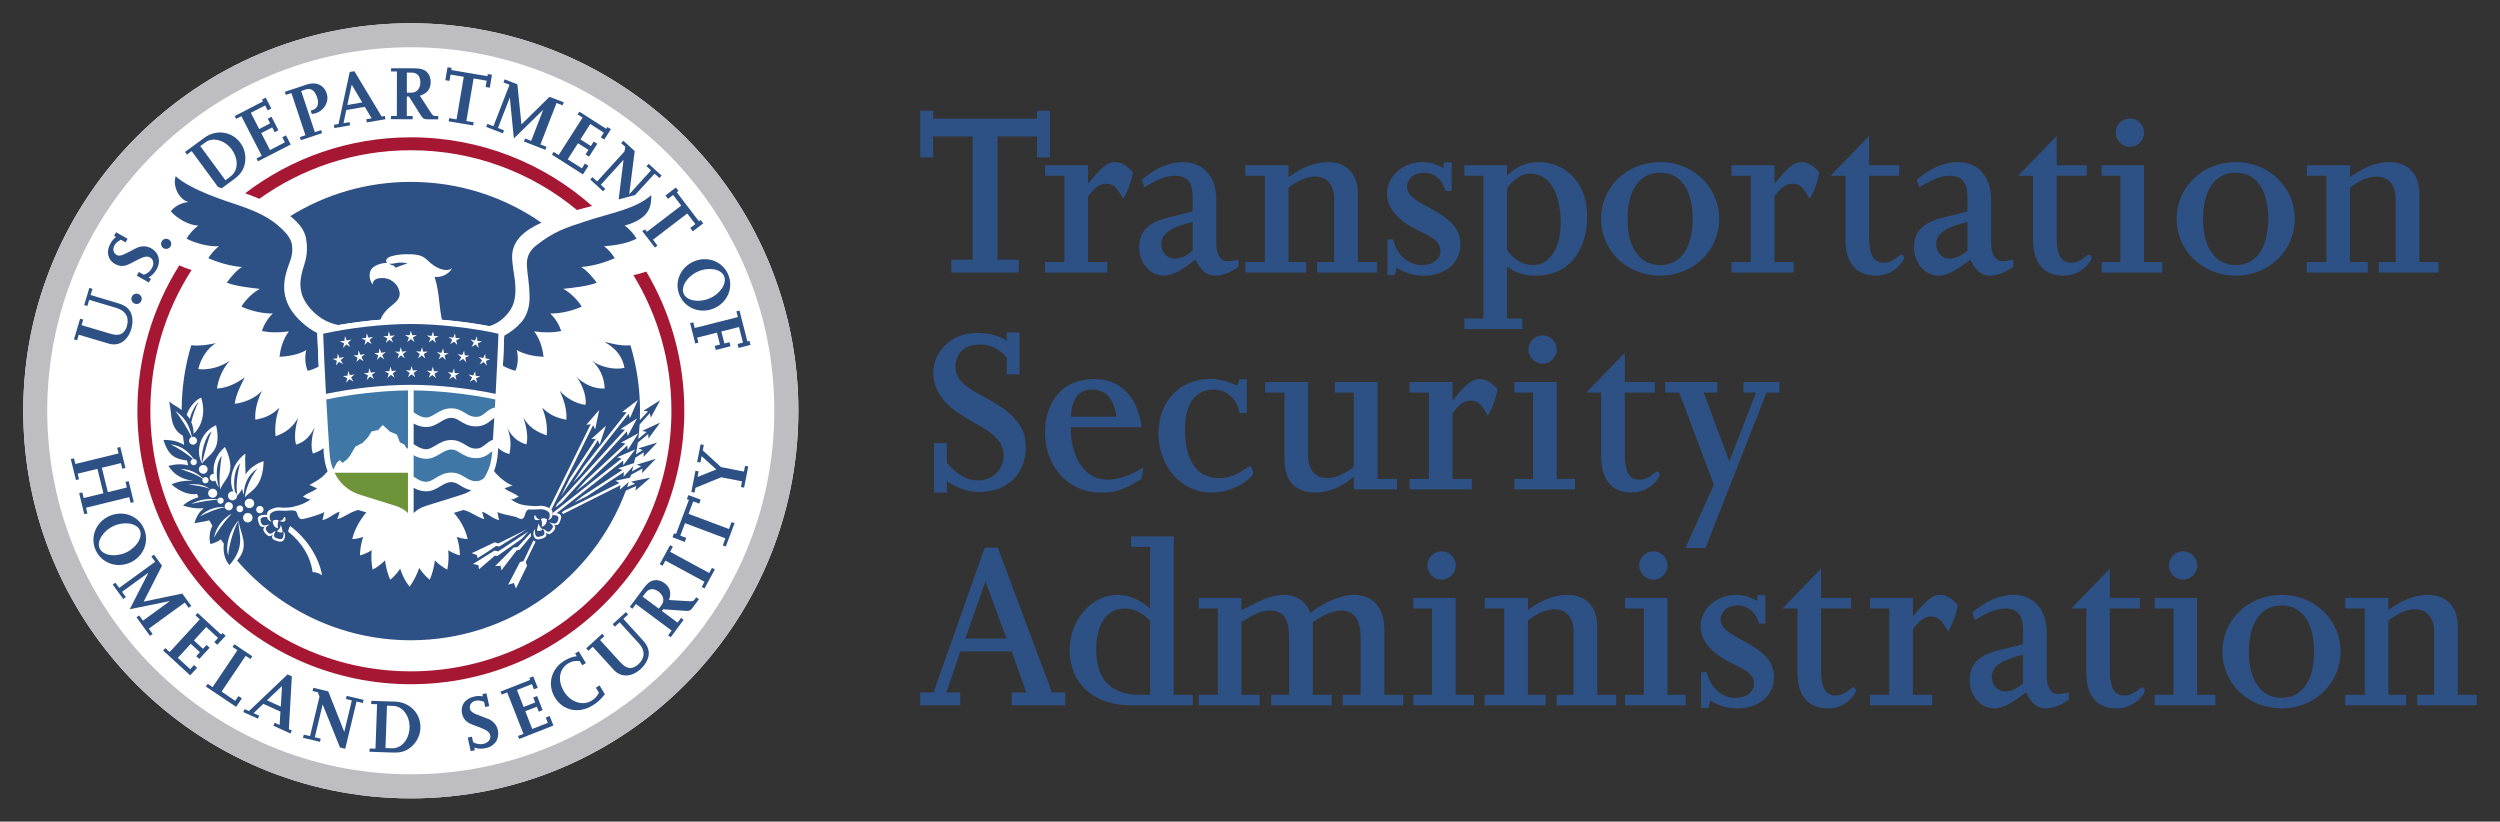 <?xml version="1.0" ?>
<!DOCTYPE svg
  PUBLIC '-//W3C//DTD SVG 1.1//EN'
  'http://www.w3.org/Graphics/SVG/1.1/DTD/svg11.dtd'>
<svg xmlns:svg="http://www.w3.org/2000/svg" xmlns="http://www.w3.org/2000/svg" viewBox="-3.803 -3.803 408.92 134.389">
	<rect x="-3.803" y="-3.803" width="408.92" height="134.389" fill="#333333" stroke="none"/>
	<defs id="defs15531"/>
	<path d="m 148.975,68.691 2.1,0 0,3.188 c 1.685,2.017 3.32,2.9 5.078,2.9 2.363,0 4.204,-1.763 4.204,-4.028 0,-4.248 -5.84,-5.088 -9.238,-8.491 -1.636,-1.641 -2.271,-3.369 -2.271,-5.083 0,-3.32 2.778,-6.514 7.149,-6.514 1.807,0 3.447,0.337 4.868,1.26 l 0,-1.343 2.1,0 0,6.846 -2.1,0 0,-2.734 c -1.05,-1.333 -2.647,-2.144 -4.365,-2.144 -2.817,0 -4.033,1.689 -4.033,3.623 0,3.94 5.752,4.531 9.365,8.145 1.597,1.602 2.139,3.022 2.139,5.088 0,4.282 -3.027,7.266 -7.559,7.266 -1.929,0 -3.442,-0.591 -5.337,-1.763 l 0,1.855 -2.1,0 0,-8.071 z m 0,0" id="path6610" style="fill:#2e5185;fill-opacity:1;fill-rule:nonzero;stroke:none"/>
	<path d="m 171.328,64.355 c 0.254,-2.979 1.221,-4.443 3.525,-4.443 2.232,0 3.613,1.592 3.95,4.443 l -7.476,0 z m 11.597,1.729 c -0.674,-5.088 -3.447,-7.891 -7.822,-7.891 -4.824,0 -7.974,3.433 -7.974,8.774 0,4.912 3.232,9.795 9.194,9.795 2.402,0 3.74,-0.469 6.601,-2.231 l 0.293,-1.895 c -2.1,1.343 -4.033,2.021 -5.84,2.021 -3.745,0 -6.05,-3.535 -6.05,-8.574 l 11.597,0 z m 0,0" id="path6612" style="fill:#2e5185;fill-opacity:1;fill-rule:nonzero;stroke:none"/>
	<path d="m 200.147,63.726 -1.221,0 c -0.464,-2.549 -2.309,-3.813 -4.199,-3.813 -2.812,0 -4.702,2.051 -4.702,6.548 0,5.171 1.968,7.944 5.625,7.944 2.857,0 4.536,-1.934 4.956,-1.934 0.337,0 0.586,0.762 0.586,1.045 0,0.713 -2.896,3.242 -6.841,3.242 -4.922,0 -8.662,-4.204 -8.662,-9.712 0,-5.171 3.491,-8.862 8.403,-8.862 1.48,0 2.563,0.259 4.497,1.094 l 0.337,-1.05 1.221,0 0,5.498 z m 0,0" id="path6614" style="fill:#2e5185;fill-opacity:1;fill-rule:nonzero;stroke:none"/>
	<path d="m 203.14,58.691 7.021,0 0,12.1 c 0,2.266 1.211,3.618 3.193,3.618 1.172,0 2.686,-0.635 4.287,-1.812 l 0,-12.188 -3.115,0 0,-1.719 6.997,0 0,15.84 3.169,0 0,1.714 -7.051,0 0,-2.095 c -2.188,1.851 -4.248,2.612 -6.309,2.612 -3.106,0 -5.034,-1.772 -5.034,-5.381 l 0,-10.972 -3.159,0 0,-1.719 z m 0,0" id="path6616" style="fill:#2e5185;fill-opacity:1;fill-rule:nonzero;stroke:none"/>
	<path d="m 226.763,74.531 3.154,0 0,-14.121 -3.154,0 0,-1.719 7.017,0 0,2.935 0.083,0 c 2.1,-2.603 3.154,-3.433 4.287,-3.433 1.05,0 1.978,0.498 2.988,1.67 -0.342,1.763 -0.884,3.198 -1.601,4.336 -1.006,-1.851 -1.597,-2.485 -2.773,-2.485 -1.133,0 -2.012,0.757 -2.983,2.1 l 0,10.718 3.154,0 0,1.714 -10.171,0 0,-1.714 z m 0,0" id="path6618" style="fill:#2e5185;fill-opacity:1;fill-rule:nonzero;stroke:none"/>
	<path d="m 243.897,74.531 3.071,0 0,-14.121 -3.071,0 0,-1.719 6.929,0 0,15.84 2.988,0 0,1.714 -9.917,0 0,-1.714 z m 6.939,-21.162 c 0,1.265 -1.055,2.319 -2.314,2.319 -1.265,0 -2.329,-1.055 -2.329,-2.319 0,-1.265 1.065,-2.324 2.329,-2.324 1.26,0 2.314,1.06 2.314,2.324" id="path6620" style="fill:#2e5185;fill-opacity:1;fill-rule:nonzero;stroke:none"/>
	<path d="m 255.659,60.41 6.304,-6.509 0,4.79 4.917,0 0,1.719 -4.917,0 0,10.166 c 0,2.773 0.757,4.082 2.349,4.082 1.69,0 2.524,-1.348 2.944,-1.348 0.249,0 0.42,0.342 0.42,0.542 0,0.469 -1.558,2.905 -4.619,2.905 -3.198,0 -4.961,-2.061 -4.961,-5.85 l 0,-10.498 -2.437,0 z m 0,0" id="path6622" style="fill:#2e5185;fill-opacity:1;fill-rule:nonzero;stroke:none"/>
	<path d="m 268.56,58.691 8.525,0 0,1.719 -2.227,0 4.199,11.265 4.375,-11.265 -2.061,0 0,-1.719 5.879,0 0,1.719 -2.1,0 -9.99,25.41 -3.272,0 4.649,-10.327 -5.669,-15.083 -2.31,0 0,-1.719 z m 0,0" id="path6624" style="fill:#2e5185;fill-opacity:1;fill-rule:nonzero;stroke:none"/>
	<path d="m 160.83,100.64 -6.729,0 3.242,-9.238 0.083,0 3.403,9.238 z m -14.116,10.928 6.553,0 0,-2.1 -2.266,0 2.266,-6.724 8.403,0 2.393,6.724 -2.393,0 0,2.1 8.779,0 0,-2.1 -2.188,0 -8.867,-23.696 -2.134,0 -8.364,23.696 -2.183,0 0,2.1 z m 0,0" id="path6626" style="fill:#2e5185;fill-opacity:1;fill-rule:nonzero;stroke:none"/>
	<path d="m 184.316,109.844 -1.68,0 c -4.155,0 -7.144,-1.978 -7.144,-7.354 0,-4.287 1.768,-6.768 4.707,-6.768 1.343,0 2.812,0.674 4.116,1.978 l 0,12.144 z m -3.11,-24.199 3.11,0 0,10.078 c -1.724,-1.465 -3.569,-2.222 -5.337,-2.222 -4.238,0 -7.812,4.067 -7.812,8.989 0,5.547 3.95,9.077 10.039,9.077 l 10.088,0 0,-1.724 -3.11,0 0,-25.918 -6.978,0 0,1.719 z m 0,0" id="path6628" style="fill:#2e5185;fill-opacity:1;fill-rule:nonzero;stroke:none"/>
	<path d="m 192.28,109.844 3.106,0 0,-14.121 -3.106,0 0,-1.724 6.973,0 0,2.021 c 2.691,-1.431 4.707,-2.52 6.934,-2.52 2.012,0 3.652,1.089 4.326,2.939 1.812,-1.382 4.712,-2.939 7.061,-2.939 3.291,0 5.059,2.1 5.059,5.874 l 0,10.469 3.076,0 0,1.724 -9.898,0 0,-1.724 2.939,0 0,-9.331 c 0,-3.022 -1.05,-4.448 -3.237,-4.448 -1.304,0 -3.027,0.801 -4.58,1.89 l 0,11.89 3.071,0 0,1.724 -9.878,0 0,-1.724 2.939,0 0,-8.789 c 0,-2.969 -0.42,-4.99 -3.144,-4.99 -1.601,0 -2.695,0.669 -4.668,1.89 l 0,11.89 2.978,0 0,1.724 -9.951,0 0,-1.724 z m 0,0" id="path6630" style="fill:#2e5185;fill-opacity:1;fill-rule:nonzero;stroke:none"/>
	<path d="m 227.368,109.844 3.066,0 0,-14.121 -3.066,0 0,-1.724 6.929,0 0,15.845 2.983,0 0,1.724 -9.912,0 0,-1.724 z m 6.943,-21.162 c 0,1.26 -1.06,2.329 -2.324,2.329 -1.26,0 -2.324,-1.069 -2.324,-2.329 0,-1.255 1.064,-2.314 2.324,-2.314 1.265,0 2.324,1.06 2.324,2.314" id="path6632" style="fill:#2e5185;fill-opacity:1;fill-rule:nonzero;stroke:none"/>
	<path d="m 239.048,109.844 3.188,0 0,-14.121 -3.188,0 0,-1.724 7.061,0 0,1.978 c 2.051,-1.504 4.155,-2.476 6.504,-2.476 2.773,0 4.834,1.763 4.834,5.127 l 0,11.216 3.106,0 0,1.724 -9.746,0 0,-1.724 2.778,0 0,-10.337 c 0,-2.393 -1.304,-3.657 -3.11,-3.657 -1.304,0 -2.9,0.679 -4.365,1.851 l 0,12.144 2.9,0 0,1.724 -9.961,0 0,-1.724 z m 0,0" id="path6634" style="fill:#2e5185;fill-opacity:1;fill-rule:nonzero;stroke:none"/>
	<path d="m 262.002,109.844 3.071,0 0,-14.121 -3.071,0 0,-1.724 6.934,0 0,15.845 2.988,0 0,1.724 -9.922,0 0,-1.724 z m 6.943,-21.162 c 0,1.26 -1.055,2.329 -2.319,2.329 -1.26,0 -2.319,-1.069 -2.319,-2.329 0,-1.255 1.06,-2.314 2.319,-2.314 1.265,0 2.319,1.06 2.319,2.314" id="path6636" style="fill:#2e5185;fill-opacity:1;fill-rule:nonzero;stroke:none"/>
	<path d="m 274.438,106.147 0.928,0 c 0.586,2.612 2.558,4.199 4.619,4.199 1.846,0 3.115,-0.923 3.115,-2.31 0,-2.734 -4.121,-2.734 -7.061,-5.674 -1.138,-1.133 -1.68,-2.441 -1.68,-3.691 0,-2.861 2.593,-5.171 5.791,-5.171 1.221,0 2.1,0.249 3.491,1.001 l 0,-0.957 1.304,0 0,4.658 -1.011,0 c -0.503,-1.89 -1.851,-2.983 -3.613,-2.983 -1.514,0 -2.69,1.016 -2.69,2.314 0,2.476 4.536,3.198 7.271,5.928 1.006,1.006 1.465,2.183 1.465,3.442 0,3.066 -2.432,5.161 -5.962,5.161 -1.68,0 -2.647,-0.288 -4.492,-1.299 l -0.259,1.221 -1.216,0 0,-5.84 z m 0,0" id="path6638" style="fill:#2e5185;fill-opacity:1;fill-rule:nonzero;stroke:none"/>
	<path d="m 287.759,95.723 6.304,-6.514 0,4.79 4.912,0 0,1.724 -4.912,0 0,10.166 c 0,2.778 0.752,4.077 2.349,4.077 1.685,0 2.519,-1.343 2.944,-1.343 0.249,0 0.42,0.337 0.42,0.552 0,0.464 -1.558,2.891 -4.619,2.891 -3.198,0 -4.956,-2.051 -4.956,-5.835 l 0,-10.508 -2.441,0 z m 0,0" id="path6640" style="fill:#2e5185;fill-opacity:1;fill-rule:nonzero;stroke:none"/>
	<path d="m 302.07,109.844 3.15,0 0,-14.121 -3.15,0 0,-1.724 7.012,0 0,2.944 0.087,0 c 2.104,-2.603 3.154,-3.442 4.282,-3.442 1.05,0 1.978,0.498 2.978,1.675 -0.322,1.768 -0.879,3.203 -1.587,4.331 -1.011,-1.851 -1.597,-2.48 -2.778,-2.48 -1.133,0 -2.012,0.757 -2.983,2.1 l 0,10.718 3.159,0 0,1.724 -10.171,0 0,-1.724 z m 0,0" id="path6642" style="fill:#2e5185;fill-opacity:1;fill-rule:nonzero;stroke:none"/>
	<path d="m 327.104,103.291 0,4.707 c -1.089,0.884 -2.007,1.304 -2.852,1.304 -1.304,0 -2.266,-1.011 -2.266,-2.358 0,-1.719 1.465,-2.773 5.117,-3.652 m -7.896,-5.674 c 2.104,-1.304 3.613,-1.895 4.956,-1.895 2.314,0 2.939,1.436 2.939,3.496 l 0,2.349 -3.862,0.967 c -3.447,0.84 -4.868,2.305 -4.868,4.912 0,2.568 1.763,4.619 4.072,4.619 1.514,0 3.027,-1.05 5.127,-2.598 0.928,1.841 1.841,2.598 3.193,2.598 1.216,0 2.524,-0.498 3.823,-1.426 l 0,-1.172 c -0.386,0.078 -1.47,0.249 -1.807,0.249 -1.05,0 -1.812,-1.094 -1.812,-2.856 l 0,-7.183 c 0,-3.828 -2.1,-6.177 -5.498,-6.177 -2.109,0 -4.58,1.05 -6.68,2.896 l 0.415,1.221 z m 0,0" id="path6644" style="fill:#2e5185;fill-opacity:1;fill-rule:nonzero;stroke:none"/>
	<path d="m 334.995,95.723 6.304,-6.514 0,4.79 4.912,0 0,1.724 -4.912,0 0,10.166 c 0,2.778 0.747,4.077 2.349,4.077 1.685,0 2.519,-1.343 2.939,-1.343 0.259,0 0.425,0.337 0.425,0.552 0,0.464 -1.558,2.891 -4.624,2.891 -3.188,0 -4.951,-2.051 -4.951,-5.835 l 0,-10.508 -2.441,0 z m 0,0" id="path6646" style="fill:#2e5185;fill-opacity:1;fill-rule:nonzero;stroke:none"/>
	<path d="m 348.647,109.844 3.066,0 0,-14.121 -3.066,0 0,-1.724 6.934,0 0,15.845 2.983,0 0,1.724 -9.917,0 0,-1.724 z m 6.953,-21.162 c 0,1.26 -1.065,2.329 -2.329,2.329 -1.265,0 -2.319,-1.069 -2.319,-2.329 0,-1.255 1.055,-2.314 2.319,-2.314 1.265,0 2.329,1.06 2.329,2.314" id="path6648" style="fill:#2e5185;fill-opacity:1;fill-rule:nonzero;stroke:none"/>
	<path d="m 364.038,102.783 c 0,-4.746 2.017,-7.563 5.342,-7.563 3.35,0 5.327,2.817 5.327,7.563 0,4.746 -1.978,7.563 -5.327,7.563 -3.325,0 -5.342,-2.817 -5.342,-7.563 m -4.326,0 c 0,5.215 4.248,9.282 9.668,9.282 5.415,0 9.658,-4.067 9.658,-9.282 0,-5.205 -4.243,-9.282 -9.658,-9.282 -5.42,0 -9.668,4.077 -9.668,9.282" id="path6650" style="fill:#2e5185;fill-opacity:1;fill-rule:nonzero;stroke:none"/>
	<path d="m 379.805,109.844 3.193,0 0,-14.121 -3.193,0 0,-1.724 7.056,0 0,1.978 c 2.061,-1.504 4.17,-2.476 6.519,-2.476 2.769,0 4.829,1.763 4.829,5.127 l 0,11.216 3.106,0 0,1.724 -9.741,0 0,-1.724 2.768,0 0,-10.337 c 0,-2.393 -1.299,-3.657 -3.105,-3.657 -1.304,0 -2.9,0.679 -4.375,1.851 l 0,12.144 2.905,0 0,1.724 -9.961,0 0,-1.724 z m 0,0" id="path6652" style="fill:#2e5185;fill-opacity:1;fill-rule:nonzero;stroke:none"/>
	<path d="m 151.797,38.677 3.491,0 0,-20.166 -6.47,0 0,3.442 -2.104,0 0,-7.642 2.104,0 0,1.294 17.007,0 0,-1.294 2.1,0 0,7.642 -2.1,0 0,-3.442 -6.46,0 0,20.166 3.481,0 0,2.1 -11.05,0 0,-2.1 z m 0,0" id="path6654" style="fill:#2e5185;fill-opacity:1;fill-rule:nonzero;stroke:none"/>
	<path d="m 167.139,39.053 3.15,0 0,-14.111 -3.15,0 0,-1.724 7.021,0 0,2.944 0.077,0 c 2.104,-2.607 3.149,-3.452 4.282,-3.452 1.055,0 1.982,0.508 2.988,1.685 -0.337,1.768 -0.879,3.188 -1.601,4.326 -1.006,-1.855 -1.592,-2.476 -2.764,-2.476 -1.143,0 -2.026,0.752 -2.983,2.095 l 0,10.713 3.149,0 0,1.724 -10.171,0 0,-1.724 z m 0,0" id="path6656" style="fill:#2e5185;fill-opacity:1;fill-rule:nonzero;stroke:none"/>
	<path d="m 191.274,32.495 0,4.712 c -1.094,0.879 -2.017,1.299 -2.856,1.299 -1.304,0 -2.266,-1.006 -2.266,-2.349 0,-1.729 1.47,-2.769 5.122,-3.662 m -7.891,-5.664 c 2.09,-1.304 3.613,-1.89 4.946,-1.89 2.314,0 2.944,1.431 2.944,3.481 l 0,2.358 -3.867,0.962 c -3.438,0.845 -4.873,2.314 -4.873,4.917 0,2.559 1.768,4.624 4.077,4.624 1.514,0 3.027,-1.055 5.127,-2.607 0.923,1.851 1.855,2.607 3.188,2.607 1.221,0 2.524,-0.508 3.828,-1.436 l 0,-1.172 c -0.376,0.088 -1.475,0.249 -1.812,0.249 -1.045,0 -1.807,-1.094 -1.807,-2.852 l 0,-7.192 c 0,-3.813 -2.095,-6.172 -5.498,-6.172 -2.1,0 -4.58,1.05 -6.684,2.9 l 0.43,1.221 z m 0,0" id="path6658" style="fill:#2e5185;fill-opacity:1;fill-rule:nonzero;stroke:none"/>
	<path d="m 199.893,39.053 3.188,0 0,-14.111 -3.188,0 0,-1.724 7.056,0 0,1.973 c 2.056,-1.514 4.155,-2.48 6.504,-2.48 2.778,0 4.844,1.763 4.844,5.127 l 0,11.216 3.125,0 0,1.724 -9.775,0 0,-1.724 2.778,0 0,-10.332 c 0,-2.393 -1.299,-3.652 -3.106,-3.652 -1.309,0 -2.9,0.669 -4.37,1.846 l 0,12.139 2.9,0 0,1.724 -9.956,0 0,-1.724 z m 0,0" id="path6660" style="fill:#2e5185;fill-opacity:1;fill-rule:nonzero;stroke:none"/>
	<path d="m 223.144,35.356 0.923,0 c 0.591,2.607 2.568,4.204 4.629,4.204 1.846,0 3.106,-0.928 3.106,-2.31 0,-2.734 -4.116,-2.734 -7.056,-5.669 -1.138,-1.138 -1.685,-2.441 -1.685,-3.701 0,-2.856 2.607,-5.171 5.796,-5.171 1.221,0 2.1,0.249 3.486,1.011 l 0,-0.967 1.304,0 0,4.663 -1.006,0 c -0.513,-1.89 -1.846,-2.979 -3.613,-2.979 -1.514,0 -2.686,1.001 -2.686,2.31 0,2.48 4.536,3.188 7.266,5.918 1.006,1.016 1.47,2.188 1.47,3.447 0,3.066 -2.437,5.171 -5.962,5.171 -1.685,0 -2.651,-0.298 -4.502,-1.299 l -0.249,1.206 -1.221,0 0,-5.835 z m 0,0" id="path6662" style="fill:#2e5185;fill-opacity:1;fill-rule:nonzero;stroke:none"/>
	<path d="m 242.7,26.914 c 1.465,-1.724 2.437,-2.314 3.901,-2.314 2.983,0 4.878,3.11 4.878,8.11 0,3.862 -1.641,6.846 -4.585,6.846 -1.636,0 -3.193,-0.962 -4.194,-2.515 l 0,-10.127 z m -6.982,23.11 9.473,0 0,-1.724 -2.49,0 0,-8.486 c 1.25,0.962 2.852,1.47 4.57,1.47 6.514,0 8.535,-5.337 8.535,-9.585 0,-6.465 -4.37,-8.989 -7.9,-8.989 -1.011,0 -1.89,0.166 -2.734,0.508 -0.84,0.337 -1.631,0.923 -2.471,1.724 l 0,-1.724 -6.982,0 0,1.724 3.106,0 0,23.359 -3.106,0 0,1.724 z m 0,0" id="path6664" style="fill:#2e5185;fill-opacity:1;fill-rule:nonzero;stroke:none"/>
	<path d="m 262.397,31.992 c 0,-4.741 2.021,-7.554 5.332,-7.554 3.364,0 5.342,2.812 5.342,7.554 0,4.751 -1.978,7.568 -5.342,7.568 -3.311,0 -5.332,-2.817 -5.332,-7.568 m -4.321,0 c 0,5.215 4.243,9.292 9.653,9.292 5.43,0 9.668,-4.077 9.668,-9.292 0,-5.205 -4.238,-9.282 -9.668,-9.282 -5.41,0 -9.653,4.077 -9.653,9.282" id="path6666" style="fill:#2e5185;fill-opacity:1;fill-rule:nonzero;stroke:none"/>
	<path d="m 279.419,39.053 3.145,0 0,-14.111 -3.145,0 0,-1.724 7.012,0 0,2.944 0.087,0 c 2.095,-2.607 3.144,-3.452 4.287,-3.452 1.045,0 1.968,0.508 2.983,1.685 -0.342,1.768 -0.884,3.188 -1.601,4.326 -1.011,-1.855 -1.597,-2.476 -2.769,-2.476 -1.143,0 -2.022,0.752 -2.988,2.095 l 0,10.713 3.159,0 0,1.724 -10.171,0 0,-1.724 z m 0,0" id="path6668" style="fill:#2e5185;fill-opacity:1;fill-rule:nonzero;stroke:none"/>
	<path d="m 295.62,24.941 6.304,-6.514 0,4.79 4.917,0 0,1.724 -4.917,0 0,10.166 c 0,2.773 0.762,4.072 2.358,4.072 1.675,0 2.519,-1.343 2.934,-1.343 0.254,0 0.425,0.337 0.425,0.542 0,0.469 -1.553,2.905 -4.624,2.905 -3.198,0 -4.956,-2.065 -4.956,-5.84 l 0,-10.503 -2.441,0 z m 0,0" id="path6670" style="fill:#2e5185;fill-opacity:1;fill-rule:nonzero;stroke:none"/>
	<path d="m 318.013,32.495 0,4.712 c -1.084,0.879 -2.012,1.299 -2.856,1.299 -1.294,0 -2.271,-1.006 -2.271,-2.349 0,-1.729 1.475,-2.769 5.127,-3.662 M 310.122,26.831 c 2.1,-1.304 3.604,-1.89 4.956,-1.89 2.305,0 2.935,1.431 2.935,3.481 l 0,2.358 -3.862,0.962 c -3.442,0.845 -4.878,2.314 -4.878,4.917 0,2.559 1.763,4.624 4.082,4.624 1.509,0 3.022,-1.055 5.122,-2.607 0.928,1.851 1.851,2.607 3.193,2.607 1.221,0 2.515,-0.508 3.823,-1.436 l 0,-1.172 c -0.381,0.088 -1.47,0.249 -1.812,0.249 -1.04,0 -1.802,-1.094 -1.802,-2.852 l 0,-7.192 c 0,-3.813 -2.104,-6.172 -5.503,-6.172 -2.1,0 -4.585,1.05 -6.675,2.9 l 0.42,1.221 z m 0,0" id="path6672" style="fill:#2e5185;fill-opacity:1;fill-rule:nonzero;stroke:none"/>
	<path d="m 326.304,24.941 6.299,-6.514 0,4.79 4.917,0 0,1.724 -4.917,0 0,10.166 c 0,2.773 0.752,4.072 2.349,4.072 1.69,0 2.525,-1.343 2.944,-1.343 0.254,0 0.425,0.337 0.425,0.542 0,0.469 -1.558,2.905 -4.624,2.905 -3.188,0 -4.951,-2.065 -4.951,-5.84 l 0,-10.503 -2.441,0 z m 0,0" id="path6674" style="fill:#2e5185;fill-opacity:1;fill-rule:nonzero;stroke:none"/>
	<path d="m 339.956,39.053 3.062,0 0,-14.111 -3.062,0 0,-1.724 6.924,0 0,15.835 2.993,0 0,1.724 -9.917,0 0,-1.724 z m 6.943,-21.157 c 0,1.265 -1.06,2.319 -2.324,2.319 -1.265,0 -2.319,-1.055 -2.319,-2.319 0,-1.265 1.055,-2.324 2.319,-2.324 1.265,0 2.324,1.06 2.324,2.324" id="path6676" style="fill:#2e5185;fill-opacity:1;fill-rule:nonzero;stroke:none"/>
	<path d="m 356.548,31.992 c 0,-4.741 2.017,-7.554 5.337,-7.554 3.364,0 5.327,2.812 5.327,7.554 0,4.751 -1.963,7.568 -5.327,7.568 -3.32,0 -5.337,-2.817 -5.337,-7.568 m -4.326,0 c 0,5.215 4.243,9.292 9.663,9.292 5.415,0 9.663,-4.077 9.663,-9.292 0,-5.205 -4.248,-9.282 -9.663,-9.282 -5.42,0 -9.663,4.077 -9.663,9.282" id="path6678" style="fill:#2e5185;fill-opacity:1;fill-rule:nonzero;stroke:none"/>
	<path d="m 373.525,39.053 3.184,0 0,-14.111 -3.184,0 0,-1.724 7.056,0 0,1.973 c 2.061,-1.514 4.16,-2.48 6.514,-2.48 2.773,0 4.834,1.763 4.834,5.127 l 0,11.216 3.105,0 0,1.724 -9.746,0 0,-1.724 2.768,0 0,-10.332 c 0,-2.393 -1.299,-3.652 -3.106,-3.652 -1.308,0 -2.9,0.669 -4.37,1.846 l 0,12.139 2.9,0 0,1.724 -9.956,0 0,-1.724 z m 0,0" id="path6680" style="fill:#2e5185;fill-opacity:1;fill-rule:nonzero;stroke:none"/>
	<path d="m 126.782,63.389 c 0,35.01 -28.379,63.394 -63.389,63.394 C 28.389,126.782 0,98.398 0,63.389 0,28.379 28.389,0 63.394,0 c 35.01,0 63.389,28.379 63.389,63.389" id="path6682" style="fill:#ffffff;fill-opacity:1;fill-rule:nonzero;stroke:none"/>
	<path d="m 101.909,40.62 c -0.713,0.244 -1.421,0.439 -2.109,0.586 3.95,6.46 6.221,14.058 6.221,22.178 0,23.54 -19.082,42.622 -42.617,42.622 -23.535,0 -42.612,-19.082 -42.612,-42.622 0,-8.477 2.471,-16.382 6.743,-23.022 -0.679,-0.195 -1.338,-0.449 -2.007,-0.767 -4.341,6.89 -6.856,15.049 -6.856,23.789 0,24.707 20.034,44.731 44.731,44.731 24.702,0 44.727,-20.024 44.727,-44.731 0,-8.311 -2.271,-16.099 -6.221,-22.764" id="path6684" style="fill:#a61733;fill-opacity:1;fill-rule:nonzero;stroke:none"/>
	<path d="m 38.623,28.711 c 6.982,-5 15.542,-7.939 24.78,-7.939 10.322,0 19.79,3.667 27.163,9.775 C 91.397,30.312 92.207,30.098 93.037,29.883 85.147,22.9 74.775,18.657 63.403,18.657 c -10.19,0 -19.59,3.413 -27.104,9.15 0.356,0.132 0.713,0.264 1.074,0.405 0.435,0.161 0.85,0.327 1.25,0.498" id="path6686" style="fill:#a61733;fill-opacity:1;fill-rule:nonzero;stroke:none"/>
	<path d="M 63.394,0 C 28.389,0 0,28.379 0,63.389 c 0,35.01 28.389,63.394 63.394,63.394 35.01,0 63.389,-28.384 63.389,-63.394 C 126.782,28.379 98.403,0 63.394,0 m 0,122.852 c -32.842,0 -59.473,-26.621 -59.473,-59.463 0,-32.832 26.631,-59.463 59.473,-59.463 32.842,0 59.458,26.631 59.458,59.463 0,32.842 -26.616,59.463 -59.458,59.463" id="path6688" style="fill:#bdbdc2;fill-opacity:1;fill-rule:nonzero;stroke:none"/>
	<path d="M 48.101,50.679 C 47.202,50.22 46.406,49.683 45.562,48.906 42.842,46.436 42.192,43.823 43.003,40.83 43.477,39.053 44.209,38.154 43.96,36.289 43.818,35.229 43.062,34.375 42.309,33.647 40.493,31.895 38.335,30.82 35.147,29.746 c -1.958,-0.664 -7.686,-2.432 -10.21,-4.722 -0.571,1.68 0.649,3.911 2.104,4.214 -1.289,0.127 -2.393,0.801 -2.9,1.528 0.972,1.123 2.91,2.295 4.512,2.329 -0.737,0.493 -1.636,1.548 -1.943,2.134 1.387,0.737 3.589,1.353 5.288,1.24 -0.708,0.566 -1.333,1.299 -1.733,1.958 1.152,0.527 3.384,1.289 5.518,1.445 C 35,40.264 33.877,41.597 33.296,42.422 c 1.201,0.537 3.789,0.859 5.4,1.025 -1.152,0.601 -2.353,1.807 -3.018,2.896 1.162,0.562 3.359,1.187 5.146,1.128 -0.879,0.845 -1.47,1.875 -1.797,2.871 1.353,0.273 2.773,0.288 4.429,0.059 -1.001,1.27 -1.401,2.959 -1.548,4.15 1.348,-0.034 3.13,-0.342 4.385,-1.094 -0.273,1.025 -0.205,2.412 0.234,3.398 0.527,-0.122 1.133,-0.342 1.807,-0.703 -0.092,-1.909 -0.186,-3.862 -0.234,-5.474" id="path6690" style="fill:#2e5185;fill-opacity:1;fill-rule:nonzero;stroke:none"/>
	<path d="m 102.725,28.105 c -2.529,2.29 -6.567,2.9 -10.806,4.307 -3.193,1.045 -5.176,1.665 -8.032,3.945 -0.816,0.649 -1.592,1.602 -1.509,3.247 0.098,1.826 0.391,2.607 0.44,5.161 0.034,1.816 -0.591,3.281 -1.353,4.141 -0.806,0.918 -1.86,1.709 -2.798,2.207 -0.059,1.548 -0.127,3.11 -0.21,4.917 0.664,0.366 1.519,0.703 2.046,0.815 0.44,-0.977 0.498,-2.358 0.225,-3.389 1.255,0.752 3.037,1.06 4.385,1.094 -0.146,-1.191 -0.547,-2.881 -1.548,-4.15 1.645,0.23 3.076,0.215 4.429,-0.059 -0.327,-0.996 -0.918,-2.026 -1.797,-2.871 1.792,0.059 3.984,-0.566 5.151,-1.123 -0.669,-1.094 -1.87,-2.3 -3.022,-2.91 1.611,-0.156 4.277,-0.469 5.474,-1.006 -0.586,-0.825 -1.772,-2.168 -2.554,-2.559 2.134,-0.156 4.36,-0.918 5.508,-1.445 -0.4,-0.659 -1.016,-1.392 -1.733,-1.958 1.997,-0.137 3.911,-0.503 5.293,-1.24 -0.298,-0.586 -1.201,-1.641 -1.938,-2.134 4.268,-1.191 4.346,-3.32 4.351,-4.99" id="path6692" style="fill:#2e5185;fill-opacity:1;fill-rule:nonzero;stroke:none"/>
	<path d="M 84.756,32.622 C 78.696,28.413 71.333,25.947 63.394,25.947 c -7.236,0 -13.994,2.051 -19.722,5.601 1.484,1.157 2.368,2.378 2.583,3.647 0.185,1.108 0.317,2.451 -0.322,4.404 -0.684,2.075 -1.065,4.204 0.474,6.367 1.528,2.153 3.501,3.086 5.142,3.398 2.153,-0.381 4.531,-0.684 6.894,-0.879 0.312,-1.001 1.226,-1.865 2.148,-2.583 1.328,-1.035 1.03,-1.938 0.723,-2.646 -0.244,-0.552 -0.723,-0.996 -1.411,-1.357 -0.601,-0.303 -2.798,-0.537 -2.734,0.869 -0.361,-0.503 -0.649,-1.196 -0.44,-2.075 0.298,-1.23 2.3,-1.533 2.793,-1.494 -0.386,-0.332 -0.146,-0.859 0.732,-1.104 1.065,-0.293 2.075,-0.332 3.052,-0.312 2.002,0.059 2.319,0.542 3.34,1.45 1.226,1.089 2.852,1.465 3.491,0.806 -0.464,1.05 -1.919,1.606 -2.852,1.44 0.454,1.445 0.62,2.705 0.781,4.224 0.074,0.688 0.215,1.851 0.405,2.793 2.691,0.23 5.391,0.601 7.744,1.045 0.977,-0.283 1.982,-0.854 2.891,-1.904 0.869,-0.996 1.655,-2.256 1.328,-5.43 -0.092,-0.894 -0.537,-3.184 -0.469,-4.258 0.137,-2.441 1.943,-4.033 4.79,-5.327" id="path6694" style="fill:#2e5185;fill-opacity:1;fill-rule:nonzero;stroke:none"/>
	<path d="m 59.858,39.312 c 0.371,0.278 0.586,0.317 0.713,0.288 0.015,0.068 0.137,0.156 0.161,0.186 0.077,0.064 0.122,0.132 0.146,0.21 0.171,-0.073 0.615,-0.254 1.025,-0.396 0.405,-0.151 0.982,-0.322 0.982,-0.322 -1.768,-0.371 -2.046,0.171 -3.027,0.034" id="path6696" style="fill:#2e5185;fill-opacity:1;fill-rule:nonzero;stroke:none"/>
	<path d="m 63.394,82.227 -0.405,0 C 62.788,80.967 61.87,80.186 60.542,79.78 59.522,79.463 58.057,78.979 54.907,78.027 51.26,76.904 49.399,73.97 49.145,70.273 48.799,65.068 48.267,55.913 48.081,50.088 c 4.111,-1.016 10.191,-1.807 15.312,-1.807 5.117,0 11.191,0.791 15.308,1.807 -0.185,5.825 -0.718,14.98 -1.069,20.186 -0.249,3.696 -2.109,6.631 -5.757,7.754 -3.149,0.952 -4.614,1.436 -5.63,1.753 -1.333,0.405 -2.256,1.187 -2.451,2.446 l -0.4,0 z m 0,0" id="path6698" style="fill:#ffffff;fill-opacity:1;fill-rule:nonzero;stroke:none"/>
	<path d="M 62.349,68.921 61.606,68.55 61.123,67.285 60.024,66.816 l -1.23,-1.104 -0.732,0.811 -1.084,0.249 -0.586,0.928 -0.879,0.928 -1.196,0.635 -0.825,1.401 -0.469,0.62 -0.806,0.63 -0.454,-0.474 -0.469,0.459 -0.596,1.104 c -0.317,-0.825 -0.508,-1.465 -0.606,-2.788 -0.176,-2.446 -0.347,-5.522 -0.527,-8.672 4.043,-0.874 9.18,-1.445 13.364,-1.489 l 0,9.546 c -0.19,-0.117 -0.386,-0.205 -0.581,-0.679" id="path6700" style="fill:#3f78a6;fill-opacity:1;fill-rule:nonzero;stroke:none"/>
	<path d="m 62.93,73.516 -12.017,0 c 0.176,0.371 0.381,0.713 0.615,1.045 0.864,1.216 2.1,2.119 3.652,2.593 2.134,0.654 3.482,1.074 4.463,1.392 l 1.172,0.366 c 0.967,0.298 1.636,0.728 2.114,1.211 l 0,-6.606 z m 0,0" id="path6702" style="fill:#6e943a;fill-opacity:1;fill-rule:nonzero;stroke:none"/>
	<path d="m 75.625,68.877 c 0.322,-0.269 0.698,-0.571 1.201,-0.757 0.069,-1.118 0.142,-2.319 0.215,-3.56 -0.132,0.088 -0.269,0.205 -0.44,0.337 -0.576,0.464 -1.294,1.045 -2.554,1.045 -1.177,0 -1.938,-0.469 -2.559,-0.85 -0.498,-0.308 -0.898,-0.547 -1.484,-0.547 -0.649,0 -1.211,0.327 -1.802,0.688 -0.635,0.381 -1.362,0.811 -2.246,0.811 -0.903,0 -1.562,-0.273 -2.1,-0.571 l 0,3.374 c 0.122,0.068 0.239,0.142 0.352,0.215 0.542,0.327 1.011,0.615 1.748,0.615 0.449,0 0.913,-0.283 1.445,-0.591 0.708,-0.435 1.518,-0.918 2.603,-0.918 1.025,0 1.699,0.425 2.305,0.786 0.537,0.332 1.001,0.62 1.738,0.62 0.708,0 1.094,-0.312 1.577,-0.698" id="path6704" style="fill:#2e5185;fill-opacity:1;fill-rule:nonzero;stroke:none"/>
	<path d="m 65.957,76.562 c -0.903,0 -1.562,-0.273 -2.1,-0.576 l 0,4.136 c 0.469,-0.483 1.138,-0.918 2.104,-1.211 l 1.172,-0.366 c 0.986,-0.317 2.339,-0.737 4.463,-1.392 0.615,-0.19 1.192,-0.444 1.699,-0.762 -0.771,-0.146 -1.328,-0.488 -1.807,-0.781 -0.498,-0.312 -0.898,-0.552 -1.484,-0.552 -0.649,0 -1.211,0.337 -1.802,0.693 -0.635,0.381 -1.362,0.811 -2.246,0.811" id="path6706" style="fill:#2e5185;fill-opacity:1;fill-rule:nonzero;stroke:none"/>
	<path d="m 75.625,63.691 c 0.391,-0.322 0.859,-0.698 1.518,-0.85 0.025,-0.43 0.049,-0.869 0.074,-1.299 -4.038,-0.869 -9.184,-1.445 -13.359,-1.489 l 0,3.608 c 0.122,0.064 0.239,0.137 0.352,0.21 0.542,0.332 1.011,0.62 1.748,0.62 0.449,0 0.913,-0.278 1.445,-0.596 0.708,-0.43 1.518,-0.913 2.603,-0.913 1.025,0 1.699,0.42 2.305,0.786 0.537,0.332 1.001,0.615 1.738,0.615 0.708,0 1.094,-0.312 1.577,-0.693" id="path6708" style="fill:#3f78a6;fill-opacity:1;fill-rule:nonzero;stroke:none"/>
	<path d="m 63.857,70.659 0,3.516 c 0.122,0.073 0.239,0.146 0.352,0.215 0.542,0.327 1.001,0.615 1.748,0.615 0.449,0 0.913,-0.273 1.445,-0.591 0.713,-0.43 1.514,-0.918 2.603,-0.918 1.025,0 1.699,0.425 2.305,0.791 0.537,0.327 1.001,0.615 1.738,0.615 0.581,0 0.938,-0.2 1.308,-0.488 0.771,-1.143 1.221,-2.549 1.338,-4.199 0,-0.073 0,-0.142 0.013,-0.205 -0.039,0.019 -0.069,0.049 -0.102,0.078 -0.576,0.464 -1.294,1.045 -2.554,1.045 -1.177,0 -1.943,-0.474 -2.559,-0.85 -0.498,-0.312 -0.898,-0.557 -1.484,-0.557 -0.649,0 -1.211,0.337 -1.802,0.693 -0.635,0.381 -1.362,0.815 -2.246,0.815 -0.903,0 -1.562,-0.278 -2.1,-0.576" id="path6710" style="fill:#3f78a6;fill-opacity:1;fill-rule:nonzero;stroke:none"/>
	<path d="m 49.517,60.625 c -0.195,-3.516 -0.356,-7.041 -0.459,-9.839 4.258,-0.962 9.902,-1.597 14.336,-1.597 4.429,0 10.083,0.635 14.336,1.597 C 77.627,53.584 77.456,57.109 77.266,60.625 73.247,59.771 67.944,59.141 63.394,59.141 c -4.556,0 -9.863,0.63 -13.877,1.484" id="path6712" style="fill:#2e5185;fill-opacity:1;fill-rule:nonzero;stroke:none"/>
	<path d="m 52.315,53.115 0.161,-0.762 -0.703,-0.322 0.762,-0.078 0.077,-0.762 0.312,0.703 0.752,-0.156 L 53.1,52.251 53.486,52.925 52.827,52.534 52.314,53.115 z m 0,0" id="path6714" style="fill:#ffffff;fill-opacity:1;fill-rule:nonzero;stroke:none"/>
	<path d="m 56.987,52.49 -0.644,-0.42 -0.537,0.557 0.195,-0.752 -0.689,-0.352 0.767,-0.049 0.113,-0.762 0.278,0.723 0.752,-0.127 -0.586,0.493 0.352,0.688 z m 0,0" id="path6716" style="fill:#ffffff;fill-opacity:1;fill-rule:nonzero;stroke:none"/>
	<path d="m 60.498,52.222 -0.62,-0.454 -0.561,0.522 0.225,-0.737 -0.664,-0.386 0.762,-0.005 0.151,-0.762 0.244,0.732 0.757,-0.078 -0.61,0.459 0.317,0.708 z m 0,0" id="path6718" style="fill:#ffffff;fill-opacity:1;fill-rule:nonzero;stroke:none"/>
	<path d="m 64.004,52.144 -0.601,-0.488 -0.591,0.488 0.278,-0.728 -0.644,-0.42 0.762,0.034 0.195,-0.742 0.205,0.742 0.767,-0.034 -0.649,0.42 0.278,0.728 z m 0,0" id="path6720" style="fill:#ffffff;fill-opacity:1;fill-rule:nonzero;stroke:none"/>
	<path d="m 73.994,52.539 -0.669,0.391 0.381,-0.674 -0.561,-0.518 0.747,0.161 0.312,-0.703 0.077,0.762 0.767,0.083 -0.698,0.312 0.151,0.762 -0.508,-0.576 z m 0,0" id="path6722" style="fill:#ffffff;fill-opacity:1;fill-rule:nonzero;stroke:none"/>
	<path d="m 70.181,51.802 -0.601,-0.488 0.757,0.122 0.283,-0.723 0.107,0.771 0.771,0.034 -0.684,0.356 0.185,0.752 -0.537,-0.552 -0.64,0.415 0.356,-0.688 z m 0,0" id="path6724" style="fill:#ffffff;fill-opacity:1;fill-rule:nonzero;stroke:none"/>
	<path d="m 66.636,51.514 -0.615,-0.459 0.762,0.088 0.244,-0.732 0.151,0.757 0.767,0.005 -0.664,0.381 0.225,0.742 -0.561,-0.527 -0.62,0.454 0.312,-0.708 z m 0,0" id="path6726" style="fill:#ffffff;fill-opacity:1;fill-rule:nonzero;stroke:none"/>
	<path d="m 52.822,58.789 0.161,-0.752 -0.698,-0.327 0.762,-0.073 0.092,-0.771 0.303,0.708 0.752,-0.146 -0.576,0.513 0.381,0.674 -0.659,-0.4 -0.518,0.576 z m 0,0" id="path6728" style="fill:#ffffff;fill-opacity:1;fill-rule:nonzero;stroke:none"/>
	<path d="m 57.373,58.208 -0.644,-0.42 -0.537,0.552 0.195,-0.752 -0.684,-0.356 0.762,-0.044 0.127,-0.762 0.278,0.728 0.747,-0.117 -0.591,0.483 0.347,0.688 z m 0,0" id="path6730" style="fill:#ffffff;fill-opacity:1;fill-rule:nonzero;stroke:none"/>
	<path d="m 60.742,57.964 -0.62,-0.449 -0.561,0.518 0.23,-0.737 -0.664,-0.381 0.762,-0.005 0.161,-0.757 0.239,0.732 0.762,-0.078 -0.615,0.459 0.308,0.698 z m 0,0" id="path6732" style="fill:#ffffff;fill-opacity:1;fill-rule:nonzero;stroke:none"/>
	<path d="m 64.116,57.91 -0.596,-0.493 -0.591,0.493 0.274,-0.728 -0.64,-0.425 0.762,0.039 0.195,-0.747 0.2,0.747 0.766,-0.039 -0.635,0.425 0.264,0.728 z m 0,0" id="path6734" style="fill:#ffffff;fill-opacity:1;fill-rule:nonzero;stroke:none"/>
	<path d="m 73.716,58.257 -0.664,0.396 0.376,-0.674 -0.571,-0.513 0.752,0.151 0.312,-0.708 0.077,0.762 0.762,0.083 -0.698,0.322 0.161,0.757 -0.508,-0.576 z m 0,0" id="path6736" style="fill:#ffffff;fill-opacity:1;fill-rule:nonzero;stroke:none"/>
	<path d="m 70.024,57.549 -0.591,-0.488 0.757,0.122 0.274,-0.728 0.117,0.767 0.762,0.049 -0.674,0.347 0.195,0.752 -0.547,-0.557 -0.644,0.43 0.352,-0.693 z m 0,0" id="path6738" style="fill:#ffffff;fill-opacity:1;fill-rule:nonzero;stroke:none"/>
	<path d="m 66.621,57.275 -0.615,-0.464 0.757,0.093 0.249,-0.742 0.151,0.762 0.762,0.01 -0.664,0.381 0.234,0.742 -0.566,-0.527 -0.625,0.449 0.317,-0.703 z m 0,0" id="path6740" style="fill:#ffffff;fill-opacity:1;fill-rule:nonzero;stroke:none"/>
	<path d="m 54.497,55.43 0.181,-0.747 -0.689,-0.337 0.762,-0.059 0.102,-0.767 0.293,0.718 0.752,-0.132 -0.581,0.493 0.361,0.684 -0.654,-0.405 -0.527,0.552 z m 0,0" id="path6742" style="fill:#ffffff;fill-opacity:1;fill-rule:nonzero;stroke:none"/>
	<path d="m 51.148,55.962 0.146,-0.757 -0.703,-0.312 0.767,-0.083 0.074,-0.767 0.317,0.703 0.742,-0.161 -0.566,0.518 0.391,0.669 -0.664,-0.381 -0.503,0.571 z m 0,0" id="path6744" style="fill:#ffffff;fill-opacity:1;fill-rule:nonzero;stroke:none"/>
	<path d="m 59.038,54.961 -0.635,-0.439 -0.552,0.537 0.22,-0.742 -0.679,-0.371 0.762,-0.019 0.137,-0.762 0.259,0.732 0.767,-0.107 -0.61,0.479 0.332,0.693 z m 0,0" id="path6746" style="fill:#ffffff;fill-opacity:1;fill-rule:nonzero;stroke:none"/>
	<path d="m 62.398,54.805 -0.61,-0.479 -0.581,0.513 0.259,-0.732 -0.669,-0.396 0.771,0.01 0.171,-0.747 0.225,0.737 0.767,-0.068 -0.63,0.449 0.298,0.713 z m 0,0" id="path6748" style="fill:#ffffff;fill-opacity:1;fill-rule:nonzero;stroke:none"/>
	<path d="m 65.762,54.839 -0.581,-0.503 -0.61,0.469 0.298,-0.713 -0.625,-0.449 0.762,0.068 0.225,-0.737 0.171,0.747 0.762,-0.01 -0.659,0.4 0.259,0.728 z m 0,0" id="path6750" style="fill:#ffffff;fill-opacity:1;fill-rule:nonzero;stroke:none"/>
	<path d="m 75.317,55.415 -0.669,0.376 0.401,-0.664 -0.562,-0.527 0.747,0.166 0.327,-0.693 0.064,0.767 0.762,0.098 -0.708,0.308 0.142,0.757 -0.503,-0.586 z m 0,0" id="path6752" style="fill:#ffffff;fill-opacity:1;fill-rule:nonzero;stroke:none"/>
	<path d="m 71.65,54.629 -0.581,-0.503 0.752,0.132 0.293,-0.713 0.098,0.762 0.771,0.064 -0.693,0.337 0.176,0.752 -0.522,-0.557 -0.654,0.4 0.361,-0.674 z m 0,0" id="path6754" style="fill:#ffffff;fill-opacity:1;fill-rule:nonzero;stroke:none"/>
	<path d="m 68.262,54.277 -0.601,-0.474 0.752,0.102 0.264,-0.728 0.137,0.757 0.762,0.029 -0.674,0.361 0.21,0.752 -0.557,-0.542 -0.63,0.444 0.337,-0.703 z m 0,0" id="path6756" style="fill:#ffffff;fill-opacity:1;fill-rule:nonzero;stroke:none"/>
	<path d="m 103.701,68.584 -3.1,0.952 0.703,0.288 -1.094,0.688 c 0.122,-0.635 0.23,-1.27 0.317,-1.909 l 1.704,-1.426 0.039,0.752 1.914,-2.617 -2.949,1.357 0.733,0.186 -1.362,1.138 c 0.098,-0.781 0.166,-1.577 0.215,-2.368 l 1.67,-1.855 0.146,0.737 1.548,-2.847 -2.749,1.729 0.757,0.093 -1.338,1.44 c 0.02,-0.493 0.029,-0.996 0.029,-1.489 0,-3.74 -0.547,-7.349 -1.567,-10.757 -1.704,0.156 -3.398,-0.391 -4.214,-0.547 2.168,1.279 2.93,2.651 3.242,4.238 -1.738,0.391 -4.062,-0.186 -5.332,-1.182 1.25,1.089 2.031,2.798 2.09,4.561 -1.797,0.093 -3.452,-0.752 -4.668,-1.963 0.776,0.869 1.772,3.066 1.533,4.639 -1.494,-0.166 -3.257,-1.143 -4.219,-2.314 0.796,1.758 1.182,3.174 1.089,4.741 -1.494,-0.273 -2.622,-0.693 -3.955,-1.963 0.649,1.597 0.879,3.203 0.737,4.526 -1.719,-0.61 -2.861,-1.294 -3.828,-2.91 0.518,1.421 0.85,3.296 0.498,4.39 -1.455,-0.435 -2.417,-1.309 -3.174,-2.798 0.752,1.577 0.654,3.413 0.4,4.365 -0.61,-0.122 -1.397,-0.542 -1.826,-1.006 -0.02,0.278 -0.039,0.562 -0.059,0.82 -0.069,1.064 -0.283,2.065 -0.625,2.988 0.117,0.132 0.405,0.469 0.41,0.488 0.771,0.811 1.816,1.592 2.637,1.86 -0.361,0.049 -0.84,0.356 -1.338,0.415 0.547,0.615 1.655,0.752 2.353,1.455 -0.547,0.059 -0.664,0.449 -1.313,0.376 1.24,0.957 2.373,0.991 3.003,1.06 0.254,0.034 1.094,0.112 1.616,0.034 0.747,-0.117 1.518,0.254 1.821,0.425 0.459,0.269 0.43,0.898 0.342,1.221 -0.059,0.19 -0.141,0.415 -0.483,0.601 -0.2,0.054 -0.317,0.064 -0.122,-0.083 0.186,-0.132 0.342,-0.928 -0.074,-1.235 -0.308,-0.229 -0.732,-0.41 -1.235,-0.386 -0.557,0.024 -1.416,0.078 -1.826,0.039 -0.381,-0.044 -0.615,0.454 -0.669,0.669 -0.142,0.493 -0.293,1.108 -1.011,0.806 -0.879,-0.508 -2.144,-0.469 -3.589,-1.05 0.205,0.444 0.113,0.83 0.337,1.323 -1.289,-0.317 -1.611,-0.967 -2.842,-1.401 0.205,0.449 0.146,0.796 0.42,1.221 -1.03,-0.186 -2.002,-1.113 -3.433,-1.499 -0.044,0.019 -0.087,0.029 -0.132,0.044 -0.522,0.166 -0.996,0.308 -1.435,0.439 1.016,1.162 1.86,2.573 2.251,4.287 0,0 -0.718,0.015 -1.782,-0.347 0.303,0.933 0.498,1.938 0.513,3.008 0,0 -0.806,-0.146 -1.909,-0.83 0.098,1.011 0.059,2.07 -0.146,3.154 0,0 -0.942,-0.386 -2.041,-1.504 -0.122,1.045 -0.386,2.109 -0.835,3.164 0,0 -0.85,-0.581 -1.728,-1.929 -0.356,1.055 -0.864,2.08 -1.558,3.071 0,0 -0.928,-0.977 -1.553,-2.949 -0.84,1.265 -1.641,1.807 -1.641,1.807 -0.449,-1.055 -0.703,-2.119 -0.84,-3.164 -1.099,1.118 -2.031,1.504 -2.031,1.504 -0.215,-1.084 -0.244,-2.144 -0.146,-3.164 -1.103,0.693 -1.919,0.84 -1.919,0.84 0.02,-1.069 0.21,-2.075 0.513,-3.008 -1.06,0.361 -1.777,0.347 -1.777,0.347 0.405,-1.748 1.548,-3.54 2.314,-4.351 -0.376,-0.117 -0.781,-0.239 -1.211,-0.376 -0.044,-0.015 -0.092,-0.024 -0.132,-0.044 -1.445,0.386 -2.402,1.313 -3.442,1.499 0.274,-0.425 0.22,-0.771 0.42,-1.221 -1.226,0.435 -1.553,1.084 -2.837,1.401 0.22,-0.493 0.132,-0.879 0.342,-1.323 -1.196,0.581 -2.832,0.996 -3.55,1.143 -0.801,0.161 -0.854,-1.021 -1.113,-1.284 -0.122,-0.117 -0.762,-0.166 -1.03,-0.122 -0.391,0.068 -1.167,0.039 -1.743,0.024 -0.576,-0.01 -0.972,0.161 -1.279,0.391 -0.42,0.308 -0.22,1.138 -0.039,1.27 0.195,0.146 0.077,0.137 -0.127,0.073 -0.342,-0.176 -0.425,-0.4 -0.478,-0.596 -0.092,-0.317 -0.117,-0.947 0.347,-1.216 0.293,-0.171 1.069,-0.547 1.812,-0.435 0.527,0.088 1.362,0.005 1.621,-0.024 0.254,-0.029 2.114,-0.366 3.35,-1.323 -0.649,0.073 -0.776,-0.317 -1.309,-0.376 0.684,-0.703 1.802,-0.84 2.344,-1.455 -0.493,-0.059 -0.918,-0.449 -1.274,-0.498 1.089,-0.615 1.807,-0.967 2.568,-1.777 0.02,-0.019 0.298,-0.342 0.415,-0.479 -0.347,-0.913 -0.561,-1.924 -0.635,-2.998 -0.013,-0.254 -0.029,-0.522 -0.049,-0.796 -0.269,0.298 -0.816,0.591 -1.714,0.908 -0.41,-1.006 -0.21,-2.896 0.317,-4.351 -0.757,1.484 -1.611,2.451 -3.071,2.886 -0.352,-1.089 -0.146,-2.998 0.366,-4.419 -0.962,1.616 -2.002,2.437 -3.721,3.047 -0.142,-1.328 -0.013,-3.066 0.625,-4.663 -1.323,1.27 -2.456,1.689 -3.941,1.963 -0.098,-1.567 0.288,-2.983 1.079,-4.741 -0.957,1.172 -2.939,1.978 -4.434,2.129 0.113,-1.357 1.065,-3.213 1.621,-4.307 -1.411,1.011 -2.91,1.733 -4.536,1.816 0.21,-1.543 0.898,-3.208 2.09,-4.561 -1.406,1.04 -3.54,1.597 -5.146,1.377 0.391,-1.689 1.431,-3.345 2.847,-4.229 -0.82,0.156 -2.305,0.498 -4.004,0.342 -1.006,3.354 -1.553,6.904 -1.562,10.586 -0.85,-0.669 -1.45,-0.835 -2.031,-1.416 0.113,0.796 0.215,1.235 0.308,2.217 0.161,1.768 0.825,2.788 1.934,3.423 0.064,0.503 0.122,1.001 0.195,1.504 -0.825,-0.527 -1.929,-0.855 -3.384,-0.835 0.889,2.881 2.153,3.096 3.848,3.374 0.064,0.259 0.122,0.522 0.186,0.786 -0.903,-0.239 -1.992,-0.244 -3.223,0.098 0.85,1.328 2.031,2.129 3.931,2.417 0,0.015 0,0.019 0,0.029 -1.162,-0.098 -2.422,0.073 -3.423,0.586 1.431,1.24 2.842,1.709 4.184,1.567 0.074,0.181 0.142,0.356 0.215,0.527 -1.065,0.288 -2.002,0.835 -2.529,1.348 1.123,0.356 2.266,0.547 3.306,0.435 0.013,0.024 0.029,0.049 0.044,0.073 -0.62,0.469 -1.143,1.221 -1.475,2.402 0.796,-0.205 1.621,-0.254 2.432,-0.493 0.166,0.308 0.327,0.601 0.508,0.898 -0.43,0.815 -0.586,1.851 -0.332,2.993 0.683,-0.161 1.25,-0.43 1.719,-0.771 0.161,0.239 0.327,0.469 0.488,0.708 -0.166,1.304 0.137,2.622 0.913,3.496 0.308,-0.352 0.567,-0.693 0.786,-1.02 1.685,-2.588 0.659,-4.443 0.703,-6.118 0.013,-0.034 0.025,-0.064 0.039,-0.102 0.137,1.992 1.865,3.96 -0.161,6.367 -0.039,0.044 -0.074,0.088 -0.117,0.132 6.88,7.974 17.056,13.037 28.413,13.037 16.133,0 29.883,-10.19 35.176,-24.482 l 1.694,-0.737 -0.122,0.742 2.451,-2.124 -3.183,0.654 0.674,0.356 -1.313,0.527 c 0.239,-0.659 0.449,-1.323 0.64,-1.992 l 1.875,-1.035 -0.069,0.752 2.251,-2.339 -3.1,0.947 0.698,0.288 -1.499,0.82 c 0.205,-0.737 0.381,-1.475 0.537,-2.227 l 1.416,-0.898 -0.059,0.762 2.241,-2.354 z m 0,0" id="path6758" style="fill:#2e5185;fill-opacity:1;fill-rule:nonzero;stroke:none"/>
	<path d="m 43.657,82.236 c 3.047,2.295 4.78,5.488 5.225,8.057 -0.381,-0.278 -1.104,-0.576 -1.543,-0.493 -0.396,-2.7 -1.812,-4.893 -4.033,-6.675 0.098,-0.415 0.225,-0.698 0.352,-0.889" id="path6760" style="fill:#ffffff;fill-opacity:1;fill-rule:nonzero;stroke:none"/>
	<path d="m 41.323,84.624 c 0.723,0.283 1.084,0.181 1.27,-0.078 0.391,-0.552 0.205,-1.274 -0.044,-1.401 0.054,0.215 0.049,0.454 0,0.718 -0.039,0.22 -0.146,0.566 -0.552,0.518 -0.21,-0.024 -0.601,-0.127 -0.84,-0.288 -0.166,-0.107 -0.166,-0.396 -0.074,-0.64 0.039,-0.122 0.102,-0.293 0.249,-0.42 -0.249,0.064 -0.396,0.19 -0.586,0.342 -0.195,0.146 -0.483,0.176 -0.649,0 -0.205,-0.225 -0.327,-0.396 -0.396,-0.552 -0.176,-0.391 0.332,-0.684 0.625,-0.835 -0.508,0.005 -0.591,0.2 -1.011,0.132 -0.41,-0.078 -0.508,-0.732 -0.508,-0.957 0,-0.156 0.195,-0.312 0.44,-0.371 0.215,-0.049 0.493,-0.029 0.644,-0.019 -0.02,-0.098 -0.039,-0.225 -0.029,-0.352 -0.415,-0.098 -1.221,0.044 -1.367,0.269 -0.195,0.293 -0.146,0.444 0,0.957 0.151,0.493 0.269,0.679 0.591,0.728 0.092,0.01 0.264,0.039 0.459,-0.039 -0.102,0.064 -0.171,0.127 -0.225,0.254 -0.059,0.127 -0.142,0.352 0.249,0.82 0.342,0.42 0.679,0.576 0.957,0.425 0.166,-0.093 0.22,-0.19 0.298,-0.269 -0.049,0.107 -0.087,0.23 -0.117,0.347 -0.077,0.41 0.23,0.566 0.615,0.713" id="path6762" style="fill:#ffffff;fill-opacity:1;fill-rule:nonzero;stroke:none"/>
	<path d="m 40.791,81.45 c 0.21,-0.259 0.708,-0.293 0.996,-0.112 -0.2,0.361 -0.21,0.977 -0.102,1.27 C 40.962,82.495 40.835,81.812 40.791,81.45" id="path6764" style="fill:#ffffff;fill-opacity:1;fill-rule:nonzero;stroke:none"/>
	<path d="m 41.914,81.406 c 0.42,-0.029 0.586,-0.234 0.659,-0.444 0.074,-0.205 0.303,-0.327 0.303,-0.015 0.013,0.303 0.013,0.444 -0.166,0.527 -0.181,0.088 -0.488,0.112 -0.796,-0.068" id="path6766" style="fill:#ffffff;fill-opacity:1;fill-rule:nonzero;stroke:none"/>
	<path d="m 42.134,82.08 c -0.039,0.225 -0.122,0.439 -0.264,0.64 -0.107,0.161 -0.264,0.259 -0.371,0.347 0.191,0.156 0.464,0.234 0.693,0.225 0.234,-0.015 0.244,-0.044 0.23,-0.137 -0.054,-0.381 -0.2,-0.928 -0.288,-1.074" id="path6768" style="fill:#ffffff;fill-opacity:1;fill-rule:nonzero;stroke:none"/>
	<path d="m 84.673,81.079 c 0.205,0.361 0.21,0.972 0.107,1.27 C 85.498,82.232 85.63,81.548 85.669,81.191 85.464,80.928 84.961,80.898 84.673,81.079" id="path6770" style="fill:#ffffff;fill-opacity:1;fill-rule:nonzero;stroke:none"/>
	<path d="m 84.541,81.147 c -0.415,-0.034 -0.571,-0.244 -0.654,-0.444 -0.077,-0.205 -0.303,-0.332 -0.303,-0.019 0,0.312 0,0.444 0.161,0.527 0.181,0.088 0.498,0.117 0.796,-0.064" id="path6772" style="fill:#ffffff;fill-opacity:1;fill-rule:nonzero;stroke:none"/>
	<path d="m 84.59,82.461 c -0.142,-0.205 -0.225,-0.42 -0.264,-0.645 -0.083,0.156 -0.23,0.698 -0.288,1.084 -0.013,0.083 0,0.117 0.23,0.132 0.229,0.015 0.503,-0.073 0.698,-0.22 -0.113,-0.098 -0.264,-0.195 -0.376,-0.352" id="path6774" style="fill:#ffffff;fill-opacity:1;fill-rule:nonzero;stroke:none"/>
	<path d="m 97.139,71.006 0.728,0.205 -10.977,8.667 0,0.005 -0.254,0.2 c -0.02,0 -0.029,0.005 -0.049,0.005 0,0.132 0,0.259 -0.02,0.371 0.151,-0.01 0.366,-0.01 0.547,0.034 0.234,0.068 0.43,0.225 0.43,0.386 0,0.22 -0.127,0.879 -0.542,0.938 -0.415,0.064 -0.503,-0.132 -1.011,-0.166 0.293,0.176 0.791,0.474 0.606,0.864 -0.074,0.151 -0.2,0.317 -0.415,0.542 -0.161,0.171 -0.449,0.137 -0.64,-0.024 -0.195,-0.161 -0.337,-0.293 -0.581,-0.356 0.146,0.132 0.195,0.308 0.239,0.425 0.087,0.244 0.077,0.537 -0.092,0.64 -0.244,0.156 -0.635,0.249 -0.845,0.269 -0.405,0.034 -0.503,-0.322 -0.537,-0.537 -0.044,-0.264 -0.049,-0.503 0.015,-0.718 -0.254,0.117 -0.464,0.84 -0.092,1.401 0.181,0.264 0.537,0.371 1.27,0.117 0.391,-0.142 0.703,-0.288 0.635,-0.698 -0.015,-0.122 -0.064,-0.244 -0.102,-0.352 0.083,0.078 0.132,0.181 0.288,0.273 0.283,0.156 0.615,0.01 0.972,-0.391 0.4,-0.464 0.317,-0.688 0.274,-0.825 -0.049,-0.127 -0.122,-0.19 -0.215,-0.249 0.19,0.078 0.356,0.054 0.444,0.049 0.332,-0.044 0.454,-0.215 0.62,-0.708 0.171,-0.513 0.225,-0.659 0.034,-0.957 -0.077,-0.122 -0.332,-0.229 -0.625,-0.288 L 98.13,71.533 l 0.02,0.757 1.953,-2.593 -2.964,1.309 z m 0,0" id="path6776" style="fill:#ffffff;fill-opacity:1;fill-rule:nonzero;stroke:none"/>
	<path d="m 91.284,73.677 7.734,-9.8 0.205,0.728 1.304,-2.974 -2.588,1.968 0.757,0.024 -7.002,8.877 c -0.557,0.83 -1.133,1.714 -1.685,2.549 l 0.015,0.005 c 0.41,-0.449 0.83,-0.908 1.26,-1.377" id="path6778" style="fill:#ffffff;fill-opacity:1;fill-rule:nonzero;stroke:none"/>
	<path d="m 90.366,76.582 c 0.649,-0.513 1.328,-1.045 1.987,-1.572 l 6.44,-5.967 0.087,0.757 1.743,-2.749 -2.857,1.548 0.742,0.146 -6.455,5.986 c -0.586,0.64 -1.152,1.265 -1.69,1.851" id="path6780" style="fill:#ffffff;fill-opacity:1;fill-rule:nonzero;stroke:none"/>
	<path d="m 97.515,75.186 -9.067,4.541 c -0.161,0.127 -0.288,0.225 -0.366,0.293 0.059,0.049 0.117,0.102 0.151,0.161 0.02,0.034 0.039,0.064 0.054,0.088 l 9.414,-4.722 -0.122,0.752 2.441,-2.139 -3.174,0.674 0.669,0.352 z m 0,0" id="path6782" style="fill:#ffffff;fill-opacity:1;fill-rule:nonzero;stroke:none"/>
	<path d="m 83.809,84.79 c -0.132,-0.049 -0.249,-0.117 -0.356,-0.21 l -1.621,3.364 0,0.005 -0.596,0.205 -1.919,3.682 0.928,-0.283 0.342,0.908 1.821,-3.73 -0.215,-0.601 1.611,-3.34 z m 0,0" id="path6784" style="fill:#ffffff;fill-opacity:1;fill-rule:nonzero;stroke:none"/>
	<path d="m 90.132,78.394 c 0.625,-0.312 1.343,-0.679 2.075,-1.04 l 6.03,-3.94 -0.044,0.757 2.183,-2.397 -3.071,1.03 0.708,0.264 -6.567,4.287 c -0.464,0.371 -0.903,0.723 -1.313,1.04" id="path6786" style="fill:#ffffff;fill-opacity:1;fill-rule:nonzero;stroke:none"/>
	<path d="m 83.071,83.887 c -0.049,-0.176 -0.064,-0.366 -0.049,-0.547 l -2.163,2.349 -0.63,0.054 -0.054,0.049 -2.993,3.003 0.137,-0.005 -0.013,0.005 0.034,-0.015 0.747,-0.029 0.127,0.732 2.485,-3.262 0.474,-0.098 1.895,-2.236 z m 0,0" id="path6788" style="fill:#ffffff;fill-opacity:1;fill-rule:nonzero;stroke:none"/>
	<path d="m 87.036,79.204 c 0.269,-0.21 0.649,-0.503 1.103,-0.864 l 10.586,-11.582 0.151,0.747 1.514,-2.866 -2.72,1.763 0.752,0.078 -11.084,12.129 c -0.107,0.21 -0.21,0.415 -0.303,0.596" id="path6790" style="fill:#ffffff;fill-opacity:1;fill-rule:nonzero;stroke:none"/>
	<path d="m 77.573,87.119 3.94,-2.773 c 0.454,-0.498 0.947,-1.04 1.123,-1.23 l -4.932,3.257 0,0.005 -0.615,-0.127 -0.361,0.225 -3.159,1.973 0.884,0.186 0.102,0.669 2.559,-2.202 0.454,0.019 z m 0,0" id="path6792" style="fill:#ffffff;fill-opacity:1;fill-rule:nonzero;stroke:none"/>
	<path d="m 74.302,87.49 1.577,-0.991 1.47,-1.006 0.503,0.098 c 0,0 3.594,-2.217 4.473,-2.788 0.044,-0.034 0.069,-0.044 0.069,-0.044 0.015,-0.005 0.025,-0.015 0.029,-0.019 l -4.717,2.349 -0.601,-0.181 -3.75,1.772 0.84,0.312 0.107,0.498 z m 0,0" id="path6794" style="fill:#ffffff;fill-opacity:1;fill-rule:nonzero;stroke:none"/>
	<path d="m 92.09,65.698 0.737,-0.127 -6.772,13.73 c 0.054,0.024 0.098,0.054 0.142,0.073 0.077,0.049 0.137,0.107 0.195,0.171 l 6.811,-13.794 0.347,0.674 0.664,-3.184 -2.124,2.456 z m 0,0" id="path6796" style="fill:#ffffff;fill-opacity:1;fill-rule:nonzero;stroke:none"/>
	<path d="m 92.905,68.013 0.747,-0.039 -4.258,6.465 c -0.493,1.006 -0.977,1.987 -1.406,2.856 0.02,-0.024 0.044,-0.049 0.069,-0.078 l 5.942,-9.009 0.274,0.708 1.04,-3.076 -2.407,2.173 z m 0,0" id="path6798" style="fill:#ffffff;fill-opacity:1;fill-rule:nonzero;stroke:none"/>
	<path d="m 30.523,76.152 c 0.092,0.01 0.069,0 -0.034,-0.034 -1.138,-0.635 -1.934,-0.845 -3.491,-0.64 1.465,0.107 2.485,0.308 3.525,0.674" id="path6800" style="fill:#ffffff;fill-opacity:1;fill-rule:nonzero;stroke:none"/>
	<path d="m 31.221,84.121 c 0.166,-1.089 0.884,-2.388 1.938,-3.257 0.742,-0.615 1.162,-0.84 0.547,-0.19 -0.942,0.977 -2.026,2.573 -2.485,3.447" id="path6802" style="fill:#ffffff;fill-opacity:1;fill-rule:nonzero;stroke:none"/>
	<path d="m 33.535,87.08 c -0.41,-1.02 -0.054,-2.661 0.386,-3.735 0.303,-0.737 1.065,-1.87 1.299,-1.973 -0.845,1.294 -1.733,4.722 -1.685,5.708" id="path6804" style="fill:#ffffff;fill-opacity:1;fill-rule:nonzero;stroke:none"/>
	<path d="m 30.142,72.827 c -0.077,-0.386 -0.459,-0.635 -0.845,-0.557 -0.386,0.083 -0.635,0.459 -0.552,0.845 0.069,0.381 0.449,0.635 0.84,0.557 0.386,-0.083 0.635,-0.454 0.557,-0.845" id="path6806" style="fill:#ffffff;fill-opacity:1;fill-rule:nonzero;stroke:none"/>
	<path d="m 36.352,73.809 c 0.024,-1.064 -0.137,-2.173 -0.013,-3.418 -2.129,1.553 -2.856,4.272 -1.978,6.177 -0.087,-0.015 -0.181,-0.015 -0.269,0 -0.401,0.088 -0.659,0.474 -0.581,0.874 0.077,0.4 0.474,0.659 0.864,0.581 0.405,-0.088 0.669,-0.479 0.586,-0.874 -0.039,-0.2 -0.161,-0.366 -0.322,-0.469 -0.352,-1.685 -0.059,-3.784 0.82,-4.668 -0.269,1.045 -0.771,3.252 -0.449,5.288 0.342,-0.396 0.601,-0.781 0.796,-1.157 0.044,0.317 0.122,0.654 0.259,0.996 0.039,-1.621 0.591,-3.218 2.266,-4.336 -1.23,1.562 -1.938,3.389 -2.085,4.756 0.898,-1.138 2.93,-1.475 3.076,-5.923 -1.03,0.308 -2.266,1.064 -2.974,2.173" id="path6808" style="fill:#ffffff;fill-opacity:1;fill-rule:nonzero;stroke:none"/>
	<path d="m 37.759,78.379 c -0.087,-0.42 -0.488,-0.688 -0.908,-0.601 -0.425,0.083 -0.693,0.488 -0.606,0.908 0.077,0.42 0.488,0.688 0.908,0.605 0.42,-0.088 0.689,-0.488 0.606,-0.913" id="path6810" style="fill:#ffffff;fill-opacity:1;fill-rule:nonzero;stroke:none"/>
	<path d="m 37.49,80.723 c -0.083,-0.42 -0.488,-0.693 -0.913,-0.605 -0.41,0.083 -0.689,0.493 -0.601,0.913 0.077,0.42 0.488,0.688 0.913,0.605 0.415,-0.083 0.684,-0.493 0.601,-0.913" id="path6812" style="fill:#ffffff;fill-opacity:1;fill-rule:nonzero;stroke:none"/>
	<path d="m 33.003,69.307 c -1.562,1.309 -2.007,2.964 -1.836,4.404 -0.069,-0.005 -0.122,-0.005 -0.191,0.01 -0.322,0.064 -0.532,0.381 -0.464,0.703 0.059,0.332 0.381,0.547 0.708,0.474 0.069,-0.015 0.132,-0.044 0.195,-0.083 0.146,0.425 0.347,0.815 0.581,1.138 -0.146,-0.488 -0.254,-1.025 -0.307,-1.577 0.015,-0.059 0.015,-0.117 0,-0.181 0,-0.019 -0.013,-0.029 -0.013,-0.044 -0.087,-1.23 0.102,-2.5 0.786,-3.418 -0.215,1.338 -0.532,3.936 -0.234,5.547 0.469,-1.714 2.939,-2.471 0.771,-6.973" id="path6814" style="fill:#ffffff;fill-opacity:1;fill-rule:nonzero;stroke:none"/>
	<path d="m 39.297,79.434 c -0.069,-0.327 -0.386,-0.532 -0.718,-0.474 -0.322,0.068 -0.527,0.386 -0.469,0.708 0.069,0.332 0.386,0.537 0.713,0.469 0.327,-0.059 0.532,-0.381 0.474,-0.703" id="path6816" style="fill:#ffffff;fill-opacity:1;fill-rule:nonzero;stroke:none"/>
	<path d="m 35.972,79.321 c -0.064,-0.308 -0.356,-0.493 -0.654,-0.435 -0.303,0.064 -0.498,0.352 -0.43,0.649 0.059,0.303 0.352,0.493 0.649,0.439 0.298,-0.064 0.488,-0.361 0.434,-0.654" id="path6818" style="fill:#ffffff;fill-opacity:1;fill-rule:nonzero;stroke:none"/>
	<path d="m 28.389,71.689 c -0.044,-0.249 -0.264,-0.425 -0.503,-0.425 -0.781,-1.045 -1.895,-2.173 -3.765,-2.373 1.02,0.488 2.563,1.426 3.628,2.393 -0.259,0.064 -0.42,0.317 -0.381,0.586 0.049,0.273 0.317,0.464 0.601,0.415 0.273,-0.049 0.464,-0.312 0.42,-0.596" id="path6820" style="fill:#ffffff;fill-opacity:1;fill-rule:nonzero;stroke:none"/>
	<path d="m 28.408,68.154 c -0.069,-0.356 -0.41,-0.576 -0.767,-0.508 -0.015,0.005 -0.029,0.01 -0.039,0.01 -0.43,-1.65 -0.84,-2.939 -2.715,-4.229 0.942,1.201 2.031,2.959 2.637,4.253 -0.283,0.117 -0.449,0.425 -0.386,0.728 0.064,0.352 0.405,0.581 0.762,0.513 0.347,-0.073 0.581,-0.415 0.508,-0.767" id="path6822" style="fill:#ffffff;fill-opacity:1;fill-rule:nonzero;stroke:none"/>
	<path d="m 30.312,74.658 c -0.049,-0.283 -0.308,-0.469 -0.591,-0.42 -0.137,0.024 -0.254,0.098 -0.327,0.2 -1.66,-1.47 -2.798,-1.479 -3.677,-1.519 0.527,0.195 2.427,0.737 3.633,1.592 -0.049,0.093 -0.064,0.2 -0.054,0.317 0.049,0.278 0.317,0.469 0.591,0.42 0.288,-0.049 0.478,-0.317 0.425,-0.591" id="path6824" style="fill:#ffffff;fill-opacity:1;fill-rule:nonzero;stroke:none"/>
	<path d="m 31.709,76.733 c -0.077,-0.405 -0.469,-0.659 -0.874,-0.581 -0.396,0.078 -0.654,0.469 -0.576,0.869 0.083,0.4 0.474,0.664 0.869,0.576 0.405,-0.078 0.664,-0.474 0.581,-0.864" id="path6826" style="fill:#ffffff;fill-opacity:1;fill-rule:nonzero;stroke:none"/>
	<path d="m 32.783,78.003 c -0.044,-0.278 -0.312,-0.464 -0.591,-0.415 -0.176,0.024 -0.317,0.142 -0.381,0.293 -1.445,-0.19 -3.018,0.005 -4.336,0.752 1.474,-0.342 3.032,-0.664 4.302,-0.674 l 0,0 c -0.02,0.073 -0.024,0.142 -0.013,0.22 0.049,0.278 0.308,0.464 0.596,0.415 0.274,-0.039 0.464,-0.312 0.415,-0.591" id="path6828" style="fill:#ffffff;fill-opacity:1;fill-rule:nonzero;stroke:none"/>
	<path d="m 34.273,78.867 c -0.074,-0.356 -0.43,-0.591 -0.786,-0.522 -0.361,0.073 -0.591,0.42 -0.527,0.781 -0.013,0 -0.029,0 -0.049,0 -1.069,-0.044 -2.847,0.244 -3.95,1.538 1.133,-0.659 2.91,-1.343 3.984,-1.484 l 0.029,0 c 0.087,0.332 0.43,0.552 0.781,0.483 0.361,-0.078 0.591,-0.435 0.518,-0.796" id="path6830" style="fill:#ffffff;fill-opacity:1;fill-rule:nonzero;stroke:none"/>
	<path d="m 110.376,40.601 c 1.748,-0.762 3.75,-0.41 4.258,0.747 0.503,1.172 -0.586,2.871 -2.334,3.633 -1.758,0.776 -3.765,0.43 -4.277,-0.742 -0.503,-1.162 0.591,-2.861 2.353,-3.638 m 2.637,6.021 c 2.212,-0.967 3.213,-3.437 2.276,-5.562 -0.933,-2.134 -3.423,-3.052 -5.625,-2.09 -2.217,0.972 -3.232,3.433 -2.295,5.562 0.933,2.129 3.438,3.057 5.644,2.09" id="path6832" style="fill:#2e5185;fill-opacity:1;fill-rule:nonzero;stroke:none"/>
	<path d="m 109.917,52.383 -0.84,-3.335 0.518,-0.132 0.234,0.933 7.056,-1.792 -0.239,-0.933 0.513,-0.127 1.284,5.049 0.342,-0.093 0.166,0.659 -1.943,0.503 -0.166,-0.654 0.879,-0.22 -0.645,-2.554 -2.891,0.732 0.503,1.963 0.83,-0.21 0.176,0.659 -2.412,0.605 -0.176,-0.659 0.855,-0.215 -0.493,-1.953 -3.237,0.815 0.21,0.82 -0.522,0.137 z m 0,0" id="path6834" style="fill:#2e5185;fill-opacity:1;fill-rule:nonzero;stroke:none"/>
	<path d="m 11.318,43.438 -0.308,1.016 4.551,1.357 c 1.372,0.41 2.085,1.138 2.261,2.31 0.087,0.605 0.044,1.24 -0.146,1.87 -0.586,1.958 -2.036,2.91 -3.711,2.407 l -4.888,-1.45 -0.273,0.913 -0.508,-0.146 1.006,-3.394 0.513,0.156 -0.274,0.908 4.517,1.343 c 1.221,0.366 1.836,0.308 2.353,-0.21 0.23,-0.244 0.425,-0.566 0.532,-0.933 0.43,-1.45 -0.176,-2.554 -1.655,-2.998 l -4.502,-1.343 -0.298,1.006 -0.522,-0.156 0.845,-2.808 0.508,0.151 z m 0,0" id="path6836" style="fill:#2e5185;fill-opacity:1;fill-rule:nonzero;stroke:none"/>
	<path d="m 19.311,45.41 c -0.176,0.43 -0.674,0.63 -1.103,0.444 -0.435,-0.176 -0.635,-0.679 -0.459,-1.104 0.185,-0.435 0.684,-0.635 1.113,-0.454 0.43,0.181 0.635,0.674 0.449,1.113" id="path6838" style="fill:#2e5185;fill-opacity:1;fill-rule:nonzero;stroke:none"/>
	<path d="m 20.889,41.802 -0.342,0.605 -1.978,-1.118 0.342,-0.605 0.81,0.459 c 0.674,-0.269 1.03,-0.566 1.328,-1.104 0.386,-0.684 0.259,-1.406 -0.312,-1.733 -0.498,-0.273 -1.025,-0.151 -2.266,0.503 -1.289,0.693 -1.48,0.762 -1.968,0.859 -0.469,0.098 -0.986,-0.01 -1.475,-0.283 -1.216,-0.674 -1.514,-2.021 -0.767,-3.359 0.244,-0.435 0.508,-0.742 0.918,-1.06 l -0.332,-0.19 0.337,-0.586 1.88,1.06 -0.327,0.591 -0.767,-0.43 c -0.552,0.303 -0.835,0.532 -1.06,0.942 -0.322,0.571 -0.166,1.24 0.356,1.533 0.44,0.249 0.85,0.146 2.119,-0.532 0.62,-0.322 0.996,-0.532 1.152,-0.596 0.322,-0.161 0.689,-0.254 1.094,-0.273 0.454,-0.015 0.874,0.093 1.309,0.332 1.25,0.703 1.616,2.109 0.898,3.398 C 21.48,40.85 21.084,41.25 20.503,41.582 l 0.386,0.22 z m 0,0" id="path6840" style="fill:#2e5185;fill-opacity:1;fill-rule:nonzero;stroke:none"/>
	<path d="m 24.204,36.079 c 0,0.464 -0.371,0.83 -0.83,0.83 -0.459,0 -0.825,-0.366 -0.825,-0.83 0,-0.459 0.366,-0.825 0.825,-0.825 0.459,0 0.83,0.366 0.83,0.825" id="path6842" style="fill:#2e5185;fill-opacity:1;fill-rule:nonzero;stroke:none"/>
	<path d="m 43.745,19.834 -5.347,2.749 -0.244,-0.469 0.855,-0.439 -3.33,-6.47 -0.859,0.439 -0.234,-0.469 4.624,-2.383 -0.156,-0.317 0.601,-0.312 0.918,1.782 -0.591,0.312 -0.415,-0.811 -2.339,1.201 1.362,2.656 1.792,-0.928 -0.391,-0.762 0.606,-0.327 1.143,2.212 -0.606,0.327 -0.41,-0.791 -1.792,0.928 1.426,2.778 2.437,-1.26 -0.425,-0.835 0.606,-0.308 0.771,1.494 z m 0,0" id="path6844" style="fill:#2e5185;fill-opacity:1;fill-rule:nonzero;stroke:none"/>
	<path d="m 48.882,17.974 -3.472,1.157 -0.171,-0.508 0.918,-0.303 -2.29,-6.899 -0.913,0.293 -0.166,-0.503 3.633,-1.201 c 1.484,-0.493 2.754,0.088 3.213,1.465 0.435,1.309 -0.361,2.764 -1.763,3.228 -0.2,0.068 -0.342,0.102 -0.669,0.142 l -0.195,-0.586 c 0.166,-0.01 0.225,-0.029 0.332,-0.068 0.81,-0.269 1.074,-1.006 0.723,-2.08 -0.371,-1.123 -1.016,-1.562 -1.875,-1.274 l -0.723,0.239 2.236,6.738 1.021,-0.337 0.161,0.498 z m 0,0" id="path6846" style="fill:#2e5185;fill-opacity:1;fill-rule:nonzero;stroke:none"/>
	<path d="m 53.003,13.374 0.723,-3.325 1.719,2.9 -2.442,0.425 z m 6.147,1.792 -0.522,0.093 -4.463,-7.417 -0.762,0.127 -1.836,8.511 -0.767,0.132 0.092,0.527 2.573,-0.444 -0.092,-0.527 -0.991,0.181 0.454,-2.158 3.027,-0.522 1.123,1.88 -0.869,0.146 0.083,0.522 3.042,-0.522 -0.092,-0.527 z m 0,0" id="path6848" style="fill:#2e5185;fill-opacity:1;fill-rule:nonzero;stroke:none"/>
	<path d="m 62.749,8.066 0.796,0.01 c 0.898,0 1.416,0.586 1.411,1.592 0,1.001 -0.596,1.689 -1.465,1.689 l -0.747,-0.005 0,-3.286 z m 5.122,7.109 -0.513,0 c -0.254,0 -0.41,-0.117 -0.693,-0.566 l -1.787,-2.754 C 66.064,11.494 66.645,10.762 66.645,9.619 66.645,8.955 66.45,8.408 66.035,7.998 65.581,7.539 64.976,7.373 63.887,7.368 l -3.726,-0.005 0,0.527 0.962,0 -0.015,7.275 -0.962,0 0,0.532 3.545,0.005 0,-0.527 -0.952,0 0,-3.188 0.347,0 1.88,2.974 c 0.434,0.669 0.557,0.752 1.299,0.752 l 1.607,0.005 0,-0.542 z m 0,0" id="path6850" style="fill:#2e5185;fill-opacity:1;fill-rule:nonzero;stroke:none"/>
	<path d="m 73.589,16.719 -4.009,-0.679 0.087,-0.522 1.206,0.205 1.182,-6.963 L 69.897,8.394 69.721,9.424 69.038,9.316 69.399,7.197 l 0.684,0.117 -0.059,0.347 5.898,1.001 0.059,-0.356 0.684,0.117 -0.351,2.119 -0.689,-0.117 0.181,-1.03 -2.148,-0.361 -1.177,6.958 1.196,0.2 -0.087,0.527 z m 0,0" id="path6852" style="fill:#2e5185;fill-opacity:1;fill-rule:nonzero;stroke:none"/>
	<path d="m 85.395,20.703 -3.496,-1.357 0.186,-0.493 0.991,0.386 1.973,-5.088 -4.8,4.697 -0.664,-6.694 -1.934,4.98 0.986,0.386 -0.185,0.493 -2.725,-1.06 0.191,-0.493 0.986,0.386 2.632,-6.782 -0.986,-0.386 0.186,-0.498 2.09,0.811 0.664,6.558 4.59,-4.517 2.334,0.903 -0.195,0.493 -0.991,-0.386 -2.632,6.782 0.996,0.386 -0.195,0.493 z m 0,0" id="path6854" style="fill:#2e5185;fill-opacity:1;fill-rule:nonzero;stroke:none"/>
	<path d="m 91.548,24.727 -5.073,-3.237 0.288,-0.449 0.806,0.522 3.921,-6.133 -0.815,-0.518 0.288,-0.449 4.39,2.803 0.191,-0.298 0.571,0.366 -1.079,1.689 -0.566,-0.361 0.493,-0.762 -2.217,-1.416 -1.607,2.515 1.704,1.089 0.464,-0.728 0.586,0.356 -1.343,2.1 -0.581,-0.356 0.478,-0.747 -1.709,-1.084 -1.68,2.627 2.314,1.475 0.498,-0.786 0.576,0.366 -0.898,1.416 z m 0,0" id="path6856" style="fill:#2e5185;fill-opacity:1;fill-rule:nonzero;stroke:none"/>
	<path d="m 35.513,19.561 c -1.382,-1.885 -3.955,-2.251 -5.879,-0.835 l -3.174,2.329 0.312,0.43 0.771,-0.576 4.307,5.859 c 0.2,0.078 0.4,0.156 0.605,0.23 l 2.104,-1.553 c 0.991,-0.728 1.519,-1.538 1.709,-2.617 0.2,-1.177 -0.069,-2.329 -0.757,-3.267 m -1.621,5.513 -0.82,0.61 -4.111,-5.591 0.869,-0.635 c 1.191,-0.874 3.149,-0.342 4.253,1.157 1.172,1.597 1.094,3.516 -0.19,4.458" id="path6858" style="fill:#2e5185;fill-opacity:1;fill-rule:nonzero;stroke:none"/>
	<path d="m 102.3,22.998 -0.356,0.391 0.737,0.674 -3.564,3.911 0.898,-7.065 -1.855,-1.689 -0.356,0.391 0.674,0.61 -0.141,0.752 -4.468,4.902 -0.776,-0.708 -0.351,0.391 2.104,1.924 0.356,-0.391 -0.732,-0.674 3.716,-4.077 -0.796,6.475 c 0.771,-0.2 1.602,-0.42 2.49,-0.664 0.069,-0.024 0.137,-0.049 0.21,-0.068 l 3.179,-3.481 0.786,0.713 0.361,-0.391 -2.114,-1.924 z m 0,0" id="path6860" style="fill:#2e5185;fill-opacity:1;fill-rule:nonzero;stroke:none"/>
	<path d="m 110.806,32.183 -0.283,0.215 -3.633,-4.761 0.283,-0.215 -0.42,-0.557 -1.709,1.309 0.42,0.547 0.835,-0.635 1.323,1.743 -5.615,4.282 -0.283,-0.376 c -0.166,0.093 -0.322,0.161 -0.488,0.239 l 2.08,2.715 0.42,-0.317 -0.733,-0.967 5.61,-4.292 1.318,1.738 -0.835,0.635 0.425,0.552 1.704,-1.304 -0.42,-0.552 z m 0,0" id="path6862" style="fill:#2e5185;fill-opacity:1;fill-rule:nonzero;stroke:none"/>
	<path d="m 73.872,118.916 -0.679,0.146 -0.488,-2.222 0.683,-0.146 0.2,0.913 c 0.654,0.317 1.108,0.391 1.709,0.259 0.767,-0.171 1.221,-0.747 1.084,-1.392 -0.122,-0.552 -0.567,-0.869 -1.88,-1.362 -1.372,-0.503 -1.553,-0.586 -1.948,-0.894 -0.391,-0.283 -0.659,-0.742 -0.776,-1.279 -0.303,-1.362 0.503,-2.485 2.007,-2.812 0.478,-0.107 0.879,-0.112 1.397,-0.024 l -0.087,-0.366 0.674,-0.146 0.454,2.109 -0.659,0.146 -0.185,-0.854 c -0.596,-0.21 -0.957,-0.269 -1.411,-0.171 -0.64,0.146 -1.04,0.708 -0.903,1.289 0.102,0.493 0.459,0.737 1.807,1.23 0.645,0.244 1.05,0.391 1.206,0.459 0.332,0.137 0.649,0.352 0.928,0.645 0.327,0.327 0.522,0.713 0.625,1.191 0.308,1.406 -0.493,2.622 -1.943,2.93 -0.713,0.161 -1.265,0.127 -1.904,-0.083 l 0.092,0.435 z m 0,0" id="path6864" style="fill:#2e5185;fill-opacity:1;fill-rule:nonzero;stroke:none"/>
	<path d="m 86.714,114.873 -5.596,2.197 -0.19,-0.493 0.893,-0.347 -2.666,-6.777 -0.889,0.356 -0.195,-0.493 4.844,-1.904 -0.127,-0.332 0.63,-0.249 0.737,1.865 -0.62,0.249 -0.337,-0.845 -2.441,0.957 1.084,2.778 1.885,-0.742 -0.308,-0.796 0.63,-0.264 0.903,2.319 -0.625,0.254 -0.327,-0.815 -1.88,0.737 1.133,2.905 2.558,-1.001 -0.342,-0.869 0.635,-0.254 0.61,1.562 z m 0,0" id="path6866" style="fill:#2e5185;fill-opacity:1;fill-rule:nonzero;stroke:none"/>
	<path d="m 95.137,109.746 c -0.713,0.894 -1.216,1.357 -2.036,1.855 -2.28,1.387 -4.829,0.83 -6.138,-1.309 -1.284,-2.134 -0.63,-4.707 1.548,-6.021 0.693,-0.425 1.24,-0.63 2.031,-0.737 l -0.274,-0.454 0.591,-0.352 1.172,1.929 -0.591,0.361 -0.425,-0.698 c -0.879,-0.054 -1.299,0.044 -1.865,0.386 -1.504,0.908 -1.792,2.793 -0.703,4.59 1.06,1.748 3.047,2.417 4.526,1.504 0.552,-0.327 0.869,-0.684 1.187,-1.304 l -0.503,-0.815 0.605,-0.371 0.874,1.436 z m 0,0" id="path6868" style="fill:#2e5185;fill-opacity:1;fill-rule:nonzero;stroke:none"/>
	<path d="m 98.931,96.709 -0.781,0.713 3.203,3.511 c 0.962,1.06 1.201,2.051 0.752,3.145 -0.244,0.562 -0.601,1.089 -1.084,1.528 -1.514,1.377 -3.252,1.445 -4.434,0.156 l -3.433,-3.77 -0.708,0.645 -0.366,-0.391 2.617,-2.388 0.356,0.396 -0.703,0.635 3.179,3.486 c 0.859,0.942 1.421,1.216 2.129,1.035 0.327,-0.093 0.654,-0.278 0.932,-0.532 1.118,-1.02 1.167,-2.28 0.132,-3.418 l -3.169,-3.472 -0.776,0.713 -0.366,-0.41 2.168,-1.973 0.351,0.391 z m 0,0" id="path6870" style="fill:#2e5185;fill-opacity:1;fill-rule:nonzero;stroke:none"/>
	<path d="m 113.125,89.346 -1.694,3.105 -0.454,-0.254 0.449,-0.845 -6.396,-3.462 -0.454,0.84 -0.469,-0.249 1.69,-3.11 0.459,0.249 -0.449,0.835 6.396,3.467 0.449,-0.835 0.474,0.259 z m 0,0" id="path6872" style="fill:#2e5185;fill-opacity:1;fill-rule:nonzero;stroke:none"/>
	<path d="m 116.348,81.782 -1.431,3.809 -0.493,-0.19 0.425,-1.147 -6.602,-2.485 -0.776,2.046 0.981,0.366 -0.244,0.654 -2.007,-0.757 0.239,-0.654 0.337,0.122 2.109,-5.596 -0.337,-0.122 0.244,-0.654 2.017,0.757 -0.244,0.645 -0.981,-0.361 -0.762,2.031 6.606,2.48 0.425,-1.133 0.493,0.19 z m 0,0" id="path6874" style="fill:#2e5185;fill-opacity:1;fill-rule:nonzero;stroke:none"/>
	<path d="m 118.589,72.49 -0.679,3.467 -0.527,-0.102 0.186,-0.928 -3.418,-0.664 -4.199,1.724 -0.151,0.781 -0.522,-0.102 0.674,-3.472 0.522,0.102 -0.181,0.918 3.062,-1.226 -2.393,-2.183 -0.205,1.06 -0.527,-0.112 0.566,-2.881 0.522,0.098 -0.171,0.894 2.988,2.734 3.74,0.732 0.19,-0.942 0.522,0.102 z m 0,0" id="path6876" style="fill:#2e5185;fill-opacity:1;fill-rule:nonzero;stroke:none"/>
	<path d="m 110.078,93.896 -0.308,0.415 c -0.151,0.2 -0.327,0.264 -0.859,0.225 l -3.281,-0.2 c 0.415,-1.172 0.176,-2.075 -0.742,-2.754 -0.537,-0.4 -1.089,-0.562 -1.675,-0.474 -0.635,0.098 -1.128,0.483 -1.777,1.353 l -2.222,2.993 0.42,0.317 0.581,-0.771 5.84,4.341 -0.571,0.767 0.425,0.322 2.104,-2.842 -0.42,-0.317 -0.566,0.767 -2.559,-1.904 0.21,-0.278 3.511,0.249 c 0.791,0.059 0.928,0 1.372,-0.596 l 0.957,-1.289 -0.44,-0.322 z m -8.755,-0.098 0.474,-0.64 c 0.537,-0.723 1.318,-0.786 2.124,-0.19 0.801,0.596 1.006,1.489 0.488,2.192 l -0.449,0.591 -2.637,-1.953 z m 0,0" id="path6878" style="fill:#2e5185;fill-opacity:1;fill-rule:nonzero;stroke:none"/>
	<path d="m 9.98,80.303 -0.835,-3.438 0.513,-0.127 0.225,0.923 3.228,-0.786 -0.977,-3.984 -3.228,0.781 0.225,0.918 -0.513,0.127 -0.84,-3.433 0.513,-0.122 0.23,0.928 7.07,-1.729 -0.225,-0.928 0.508,-0.127 0.845,3.438 -0.518,0.117 -0.23,-0.913 -3.115,0.757 0.982,3.994 3.11,-0.767 -0.225,-0.913 0.518,-0.127 0.84,3.433 -0.513,0.122 -0.234,-0.933 -7.066,1.729 0.23,0.938 -0.517,0.122 z m 0,0" id="path6880" style="fill:#2e5185;fill-opacity:1;fill-rule:nonzero;stroke:none"/>
	<path d="m 14.795,82.227 c 1.733,-0.791 3.745,-0.469 4.268,0.679 0.532,1.167 -0.542,2.886 -2.275,3.677 -1.753,0.796 -3.76,0.474 -4.292,-0.688 -0.518,-1.147 0.557,-2.876 2.3,-3.667 m 2.729,5.977 c 2.192,-1.001 3.154,-3.481 2.192,-5.596 -0.962,-2.114 -3.467,-2.998 -5.659,-1.997 -2.192,0.991 -3.179,3.472 -2.207,5.581 0.957,2.119 3.477,3.013 5.674,2.012" id="path6882" style="fill:#2e5185;fill-opacity:1;fill-rule:nonzero;stroke:none"/>
	<path d="m 20.727,100.2 -2.202,-3.032 0.435,-0.312 0.62,0.859 4.414,-3.208 -6.577,1.343 3.062,-5.986 -4.321,3.135 0.63,0.859 -0.435,0.322 -1.719,-2.373 0.43,-0.308 0.63,0.859 5.884,-4.277 -0.625,-0.854 0.43,-0.312 1.313,1.807 -2.993,5.879 6.309,-1.318 1.465,2.021 -0.43,0.312 -0.625,-0.859 -5.879,4.272 0.62,0.864 -0.435,0.308 z m 0,0" id="path6884" style="fill:#2e5185;fill-opacity:1;fill-rule:nonzero;stroke:none"/>
	<path d="m 27.3,106.665 -4.424,-4.072 0.361,-0.391 0.708,0.649 L 28.877,97.5 l -0.708,-0.649 0.361,-0.391 3.828,3.53 0.234,-0.264 0.513,0.464 -1.367,1.475 -0.488,-0.449 0.61,-0.674 -1.934,-1.782 -2.012,2.192 1.48,1.372 0.586,-0.635 0.508,0.454 -1.689,1.836 -0.508,-0.454 0.601,-0.649 -1.494,-1.372 -2.109,2.295 2.021,1.855 0.625,-0.684 0.503,0.454 -1.138,1.24 z m 0,0" id="path6886" style="fill:#2e5185;fill-opacity:1;fill-rule:nonzero;stroke:none"/>
	<path d="m 34.819,111.821 -4.946,-3.325 0.298,-0.444 0.801,0.542 4.062,-6.045 -0.801,-0.537 0.303,-0.439 2.93,1.973 -0.293,0.449 -0.791,-0.532 -3.941,5.859 2.232,1.509 0.522,-0.781 0.567,0.381 -0.942,1.392 z m 0,0" id="path6888" style="fill:#2e5185;fill-opacity:1;fill-rule:nonzero;stroke:none"/>
	<path d="m 39.863,110.747 2.466,-2.344 -0.205,3.369 -2.261,-1.025 z m 4.067,4.946 -0.483,-0.22 0.488,-8.643 -0.698,-0.327 -6.309,6.001 -0.713,-0.322 -0.225,0.483 2.383,1.084 0.22,-0.488 -0.923,-0.415 1.592,-1.523 2.803,1.27 -0.132,2.192 -0.806,-0.371 -0.225,0.483 2.803,1.274 0.225,-0.479 z m 0,0" id="path6890" style="fill:#2e5185;fill-opacity:1;fill-rule:nonzero;stroke:none"/>
	<path d="m 52.671,118.672 -0.864,-0.205 -2.832,-7.046 -1.284,5.366 0.967,0.234 -0.122,0.518 -2.783,-0.664 0.132,-0.518 1.025,0.244 1.543,-6.445 -0.254,-0.728 -0.884,-0.205 0.132,-0.522 2.446,0.586 2.617,6.621 1.235,-5.146 -0.967,-0.234 0.122,-0.513 2.778,0.659 -0.127,0.518 -1.035,-0.249 -1.846,7.729 z m 0,0" id="path6892" style="fill:#2e5185;fill-opacity:1;fill-rule:nonzero;stroke:none"/>
	<path d="m 60.874,110.962 -3.94,-0.132 -0.025,0.522 0.967,0.034 -0.264,7.271 0,0 -0.962,-0.029 -0.015,0.532 3.921,0.137 -0.013,-0.005 0.013,0 c 1.25,0.049 2.148,-0.259 2.969,-0.986 0.889,-0.806 1.396,-1.875 1.44,-3.032 0.083,-2.334 -1.704,-4.219 -4.087,-4.312 m 2.309,4.243 c -0.074,1.982 -1.323,3.442 -2.915,3.389 l -1.025,-0.039 0.249,-6.934 1.074,0.044 c 1.48,0.049 2.681,1.685 2.617,3.54" id="path6894" style="fill:#2e5185;fill-opacity:1;fill-rule:nonzero;stroke:none"/>
	<path d="m 31.543,65.747 c -2.407,1.055 -3.53,4.058 -2.295,6.27 1.128,-1.606 3.257,-1.958 2.295,-6.27 m -2.29,6.152 c -0.293,-1.216 0.469,-4.443 1.553,-5.107 -0.703,1.567 -0.986,3.013 -1.553,5.107" id="path6896" style="fill:#ffffff;fill-opacity:1;fill-rule:nonzero;stroke:none"/>
	<path d="m 29.097,61.23 c -0.776,0.317 -1.875,1.387 -2.368,2.808 0.195,0.22 0.361,0.454 0.503,0.688 0.264,-1.035 0.85,-2.236 1.436,-2.754 -0.381,0.664 -0.918,2.114 -1.187,3.262 0.273,0.635 0.391,1.299 0.376,1.929 1.475,-1.343 1.978,-3.677 1.24,-5.933" id="path6898" style="fill:#ffffff;fill-opacity:1;fill-rule:nonzero;stroke:none"/>
</svg>
